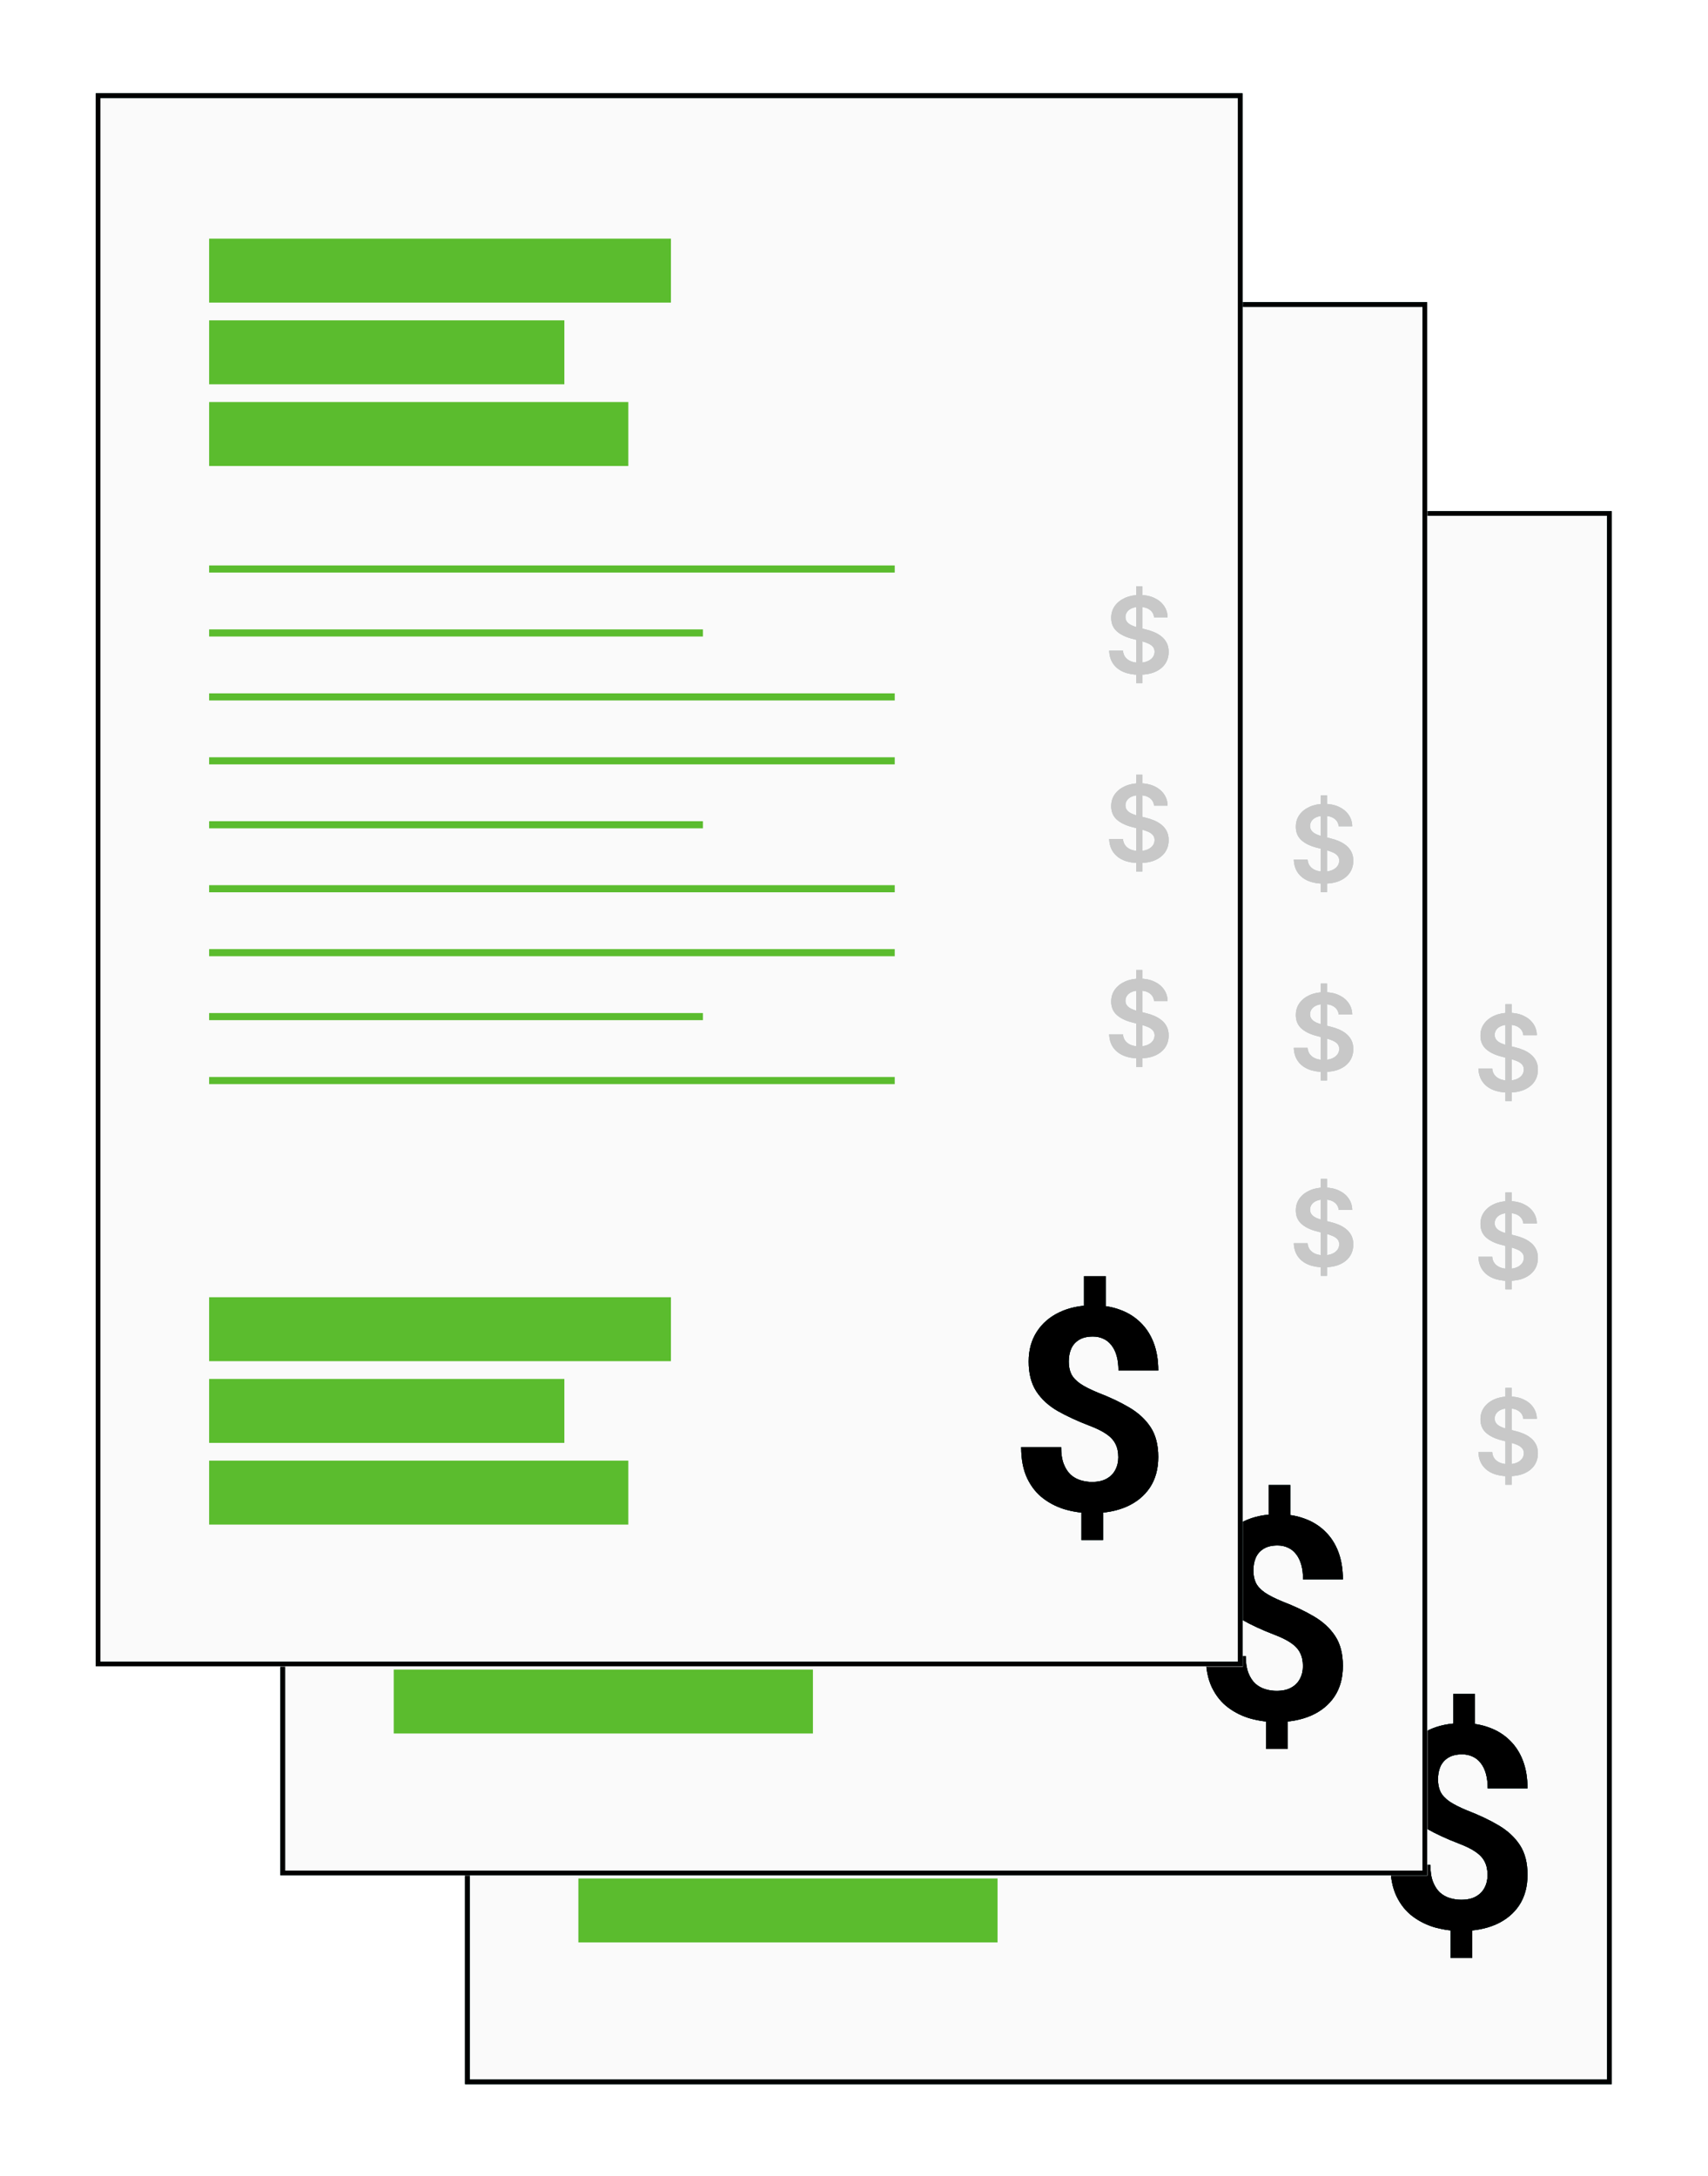 <svg width="372" height="474" viewBox="0 0 372 474" fill="none" xmlns="http://www.w3.org/2000/svg">
<g filter="url(#filter0_d_6765_31325)">
<rect width="249.903" height="342.747" transform="translate(95.21 105.254)" fill="#FAFAFA"/>
<rect x="95.79" y="105.834" width="248.743" height="341.586" stroke="url(#paint0_linear_6765_31325)" strokeWidth="1.161"/>
<rect x="95.79" y="105.834" width="248.743" height="341.586" stroke="#003D3D" strokeOpacity="0.7" strokeWidth="1.161"/>
<rect x="95.79" y="105.834" width="248.743" height="341.586" stroke="url(#paint1_angular_6765_31325)" strokeOpacity="0.2" strokeWidth="1.161"/>
<rect x="119.969" y="136.977" width="100.58" height="13.927" fill="#5BBC2E"/>
<rect x="119.969" y="367.536" width="100.58" height="13.927" fill="#5BBC2E"/>
<rect x="119.969" y="154.77" width="77.369" height="13.927" fill="#5BBC2E"/>
<rect x="119.969" y="385.331" width="77.369" height="13.927" fill="#5BBC2E"/>
<rect x="119.969" y="172.564" width="91.296" height="13.927" fill="#5BBC2E"/>
<rect x="119.969" y="403.126" width="91.296" height="13.927" fill="#5BBC2E"/>
<rect x="119.969" y="208.154" width="149.323" height="1.547" fill="#5BBC2E"/>
<rect x="119.969" y="249.934" width="149.323" height="1.547" fill="#5BBC2E"/>
<rect x="119.969" y="291.714" width="149.323" height="1.547" fill="#5BBC2E"/>
<rect x="119.969" y="236.01" width="149.323" height="1.547" fill="#5BBC2E"/>
<rect x="119.969" y="277.789" width="149.323" height="1.547" fill="#5BBC2E"/>
<rect x="119.969" y="319.566" width="149.323" height="1.547" fill="#5BBC2E"/>
<rect x="119.969" y="222.082" width="107.543" height="1.547" fill="#5BBC2E"/>
<rect x="119.969" y="263.861" width="107.543" height="1.547" fill="#5BBC2E"/>
<rect x="119.969" y="305.641" width="107.543" height="1.547" fill="#5BBC2E"/>
<g opacity="0.2">
<path d="M321.88 233.811V212.71H323.231V233.811H321.88ZM325.778 219.461C325.701 218.741 325.377 218.181 324.806 217.78C324.24 217.378 323.503 217.178 322.597 217.178C321.959 217.178 321.413 217.274 320.956 217.466C320.5 217.659 320.151 217.92 319.91 218.249C319.668 218.579 319.544 218.956 319.539 219.379C319.539 219.73 319.618 220.035 319.778 220.294C319.943 220.552 320.165 220.772 320.445 220.953C320.726 221.129 321.036 221.277 321.377 221.398C321.718 221.519 322.061 221.621 322.407 221.703L323.99 222.099C324.627 222.247 325.24 222.448 325.828 222.7C326.421 222.953 326.951 223.272 327.419 223.657C327.891 224.041 328.265 224.505 328.54 225.049C328.814 225.593 328.952 226.231 328.952 226.962C328.952 227.951 328.699 228.822 328.193 229.575C327.688 230.322 326.957 230.907 326.001 231.33C325.05 231.748 323.899 231.957 322.547 231.957C321.234 231.957 320.094 231.753 319.127 231.347C318.165 230.94 317.412 230.347 316.868 229.566C316.33 228.786 316.038 227.835 315.994 226.714H319.003C319.047 227.302 319.228 227.791 319.547 228.182C319.866 228.572 320.281 228.863 320.792 229.055C321.308 229.248 321.885 229.344 322.523 229.344C323.187 229.344 323.77 229.245 324.27 229.047C324.775 228.844 325.171 228.564 325.457 228.206C325.743 227.844 325.888 227.421 325.894 226.937C325.888 226.497 325.759 226.135 325.506 225.849C325.254 225.558 324.899 225.316 324.443 225.124C323.992 224.926 323.465 224.75 322.86 224.596L320.94 224.102C319.55 223.744 318.451 223.203 317.643 222.478C316.841 221.747 316.44 220.777 316.44 219.568C316.44 218.574 316.709 217.703 317.247 216.955C317.791 216.208 318.53 215.628 319.465 215.216C320.399 214.799 321.457 214.59 322.638 214.59C323.836 214.59 324.885 214.799 325.787 215.216C326.693 215.628 327.405 216.203 327.921 216.939C328.438 217.67 328.704 218.51 328.721 219.461H325.778Z" fill="url(#paint2_linear_6765_31325)"/>
<path d="M321.88 233.811V212.71H323.231V233.811H321.88ZM325.778 219.461C325.701 218.741 325.377 218.181 324.806 217.78C324.24 217.378 323.503 217.178 322.597 217.178C321.959 217.178 321.413 217.274 320.956 217.466C320.5 217.659 320.151 217.92 319.91 218.249C319.668 218.579 319.544 218.956 319.539 219.379C319.539 219.73 319.618 220.035 319.778 220.294C319.943 220.552 320.165 220.772 320.445 220.953C320.726 221.129 321.036 221.277 321.377 221.398C321.718 221.519 322.061 221.621 322.407 221.703L323.99 222.099C324.627 222.247 325.24 222.448 325.828 222.7C326.421 222.953 326.951 223.272 327.419 223.657C327.891 224.041 328.265 224.505 328.54 225.049C328.814 225.593 328.952 226.231 328.952 226.962C328.952 227.951 328.699 228.822 328.193 229.575C327.688 230.322 326.957 230.907 326.001 231.33C325.05 231.748 323.899 231.957 322.547 231.957C321.234 231.957 320.094 231.753 319.127 231.347C318.165 230.94 317.412 230.347 316.868 229.566C316.33 228.786 316.038 227.835 315.994 226.714H319.003C319.047 227.302 319.228 227.791 319.547 228.182C319.866 228.572 320.281 228.863 320.792 229.055C321.308 229.248 321.885 229.344 322.523 229.344C323.187 229.344 323.77 229.245 324.27 229.047C324.775 228.844 325.171 228.564 325.457 228.206C325.743 227.844 325.888 227.421 325.894 226.937C325.888 226.497 325.759 226.135 325.506 225.849C325.254 225.558 324.899 225.316 324.443 225.124C323.992 224.926 323.465 224.75 322.86 224.596L320.94 224.102C319.55 223.744 318.451 223.203 317.643 222.478C316.841 221.747 316.44 220.777 316.44 219.568C316.44 218.574 316.709 217.703 317.247 216.955C317.791 216.208 318.53 215.628 319.465 215.216C320.399 214.799 321.457 214.59 322.638 214.59C323.836 214.59 324.885 214.799 325.787 215.216C326.693 215.628 327.405 216.203 327.921 216.939C328.438 217.67 328.704 218.51 328.721 219.461H325.778Z" fill="#003D3D" fillOpacity="0.7"/>
<path d="M321.88 233.811V212.71H323.231V233.811H321.88ZM325.778 219.461C325.701 218.741 325.377 218.181 324.806 217.78C324.24 217.378 323.503 217.178 322.597 217.178C321.959 217.178 321.413 217.274 320.956 217.466C320.5 217.659 320.151 217.92 319.91 218.249C319.668 218.579 319.544 218.956 319.539 219.379C319.539 219.73 319.618 220.035 319.778 220.294C319.943 220.552 320.165 220.772 320.445 220.953C320.726 221.129 321.036 221.277 321.377 221.398C321.718 221.519 322.061 221.621 322.407 221.703L323.99 222.099C324.627 222.247 325.24 222.448 325.828 222.7C326.421 222.953 326.951 223.272 327.419 223.657C327.891 224.041 328.265 224.505 328.54 225.049C328.814 225.593 328.952 226.231 328.952 226.962C328.952 227.951 328.699 228.822 328.193 229.575C327.688 230.322 326.957 230.907 326.001 231.33C325.05 231.748 323.899 231.957 322.547 231.957C321.234 231.957 320.094 231.753 319.127 231.347C318.165 230.94 317.412 230.347 316.868 229.566C316.33 228.786 316.038 227.835 315.994 226.714H319.003C319.047 227.302 319.228 227.791 319.547 228.182C319.866 228.572 320.281 228.863 320.792 229.055C321.308 229.248 321.885 229.344 322.523 229.344C323.187 229.344 323.77 229.245 324.27 229.047C324.775 228.844 325.171 228.564 325.457 228.206C325.743 227.844 325.888 227.421 325.894 226.937C325.888 226.497 325.759 226.135 325.506 225.849C325.254 225.558 324.899 225.316 324.443 225.124C323.992 224.926 323.465 224.75 322.86 224.596L320.94 224.102C319.55 223.744 318.451 223.203 317.643 222.478C316.841 221.747 316.44 220.777 316.44 219.568C316.44 218.574 316.709 217.703 317.247 216.955C317.791 216.208 318.53 215.628 319.465 215.216C320.399 214.799 321.457 214.59 322.638 214.59C323.836 214.59 324.885 214.799 325.787 215.216C326.693 215.628 327.405 216.203 327.921 216.939C328.438 217.67 328.704 218.51 328.721 219.461H325.778Z" fill="url(#paint3_angular_6765_31325)" fillOpacity="0.2"/>
</g>
<g opacity="0.2">
<path d="M321.88 274.819V253.718H323.231V274.819H321.88ZM325.778 260.469C325.701 259.749 325.377 259.189 324.806 258.787C324.24 258.386 323.503 258.186 322.597 258.186C321.959 258.186 321.413 258.282 320.956 258.474C320.5 258.667 320.151 258.928 319.91 259.257C319.668 259.587 319.544 259.963 319.539 260.386C319.539 260.738 319.618 261.043 319.778 261.301C319.943 261.56 320.165 261.779 320.445 261.961C320.726 262.137 321.036 262.285 321.377 262.406C321.718 262.527 322.061 262.628 322.407 262.711L323.99 263.106C324.627 263.255 325.24 263.455 325.828 263.708C326.421 263.961 326.951 264.28 327.419 264.664C327.891 265.049 328.265 265.513 328.54 266.057C328.814 266.601 328.952 267.239 328.952 267.97C328.952 268.959 328.699 269.83 328.193 270.582C327.688 271.33 326.957 271.915 326.001 272.338C325.05 272.756 323.899 272.965 322.547 272.965C321.234 272.965 320.094 272.761 319.127 272.355C318.165 271.948 317.412 271.354 316.868 270.574C316.33 269.794 316.038 268.843 315.994 267.722H319.003C319.047 268.31 319.228 268.799 319.547 269.189C319.866 269.58 320.281 269.871 320.792 270.063C321.308 270.255 321.885 270.352 322.523 270.352C323.187 270.352 323.77 270.253 324.27 270.055C324.775 269.852 325.171 269.571 325.457 269.214C325.743 268.852 325.888 268.428 325.894 267.945C325.888 267.505 325.759 267.143 325.506 266.857C325.254 266.566 324.899 266.324 324.443 266.131C323.992 265.934 323.465 265.758 322.86 265.604L320.94 265.109C319.55 264.752 318.451 264.211 317.643 263.486C316.841 262.755 316.44 261.785 316.44 260.576C316.44 259.581 316.709 258.711 317.247 257.963C317.791 257.216 318.53 256.636 319.465 256.224C320.399 255.806 321.457 255.598 322.638 255.598C323.836 255.598 324.885 255.806 325.787 256.224C326.693 256.636 327.405 257.21 327.921 257.947C328.438 258.678 328.704 259.518 328.721 260.469H325.778Z" fill="url(#paint4_linear_6765_31325)"/>
<path d="M321.88 274.819V253.718H323.231V274.819H321.88ZM325.778 260.469C325.701 259.749 325.377 259.189 324.806 258.787C324.24 258.386 323.503 258.186 322.597 258.186C321.959 258.186 321.413 258.282 320.956 258.474C320.5 258.667 320.151 258.928 319.91 259.257C319.668 259.587 319.544 259.963 319.539 260.386C319.539 260.738 319.618 261.043 319.778 261.301C319.943 261.56 320.165 261.779 320.445 261.961C320.726 262.137 321.036 262.285 321.377 262.406C321.718 262.527 322.061 262.628 322.407 262.711L323.99 263.106C324.627 263.255 325.24 263.455 325.828 263.708C326.421 263.961 326.951 264.28 327.419 264.664C327.891 265.049 328.265 265.513 328.54 266.057C328.814 266.601 328.952 267.239 328.952 267.97C328.952 268.959 328.699 269.83 328.193 270.582C327.688 271.33 326.957 271.915 326.001 272.338C325.05 272.756 323.899 272.965 322.547 272.965C321.234 272.965 320.094 272.761 319.127 272.355C318.165 271.948 317.412 271.354 316.868 270.574C316.33 269.794 316.038 268.843 315.994 267.722H319.003C319.047 268.31 319.228 268.799 319.547 269.189C319.866 269.58 320.281 269.871 320.792 270.063C321.308 270.255 321.885 270.352 322.523 270.352C323.187 270.352 323.77 270.253 324.27 270.055C324.775 269.852 325.171 269.571 325.457 269.214C325.743 268.852 325.888 268.428 325.894 267.945C325.888 267.505 325.759 267.143 325.506 266.857C325.254 266.566 324.899 266.324 324.443 266.131C323.992 265.934 323.465 265.758 322.86 265.604L320.94 265.109C319.55 264.752 318.451 264.211 317.643 263.486C316.841 262.755 316.44 261.785 316.44 260.576C316.44 259.581 316.709 258.711 317.247 257.963C317.791 257.216 318.53 256.636 319.465 256.224C320.399 255.806 321.457 255.598 322.638 255.598C323.836 255.598 324.885 255.806 325.787 256.224C326.693 256.636 327.405 257.21 327.921 257.947C328.438 258.678 328.704 259.518 328.721 260.469H325.778Z" fill="#003D3D" fillOpacity="0.7"/>
<path d="M321.88 274.819V253.718H323.231V274.819H321.88ZM325.778 260.469C325.701 259.749 325.377 259.189 324.806 258.787C324.24 258.386 323.503 258.186 322.597 258.186C321.959 258.186 321.413 258.282 320.956 258.474C320.5 258.667 320.151 258.928 319.91 259.257C319.668 259.587 319.544 259.963 319.539 260.386C319.539 260.738 319.618 261.043 319.778 261.301C319.943 261.56 320.165 261.779 320.445 261.961C320.726 262.137 321.036 262.285 321.377 262.406C321.718 262.527 322.061 262.628 322.407 262.711L323.99 263.106C324.627 263.255 325.24 263.455 325.828 263.708C326.421 263.961 326.951 264.28 327.419 264.664C327.891 265.049 328.265 265.513 328.54 266.057C328.814 266.601 328.952 267.239 328.952 267.97C328.952 268.959 328.699 269.83 328.193 270.582C327.688 271.33 326.957 271.915 326.001 272.338C325.05 272.756 323.899 272.965 322.547 272.965C321.234 272.965 320.094 272.761 319.127 272.355C318.165 271.948 317.412 271.354 316.868 270.574C316.33 269.794 316.038 268.843 315.994 267.722H319.003C319.047 268.31 319.228 268.799 319.547 269.189C319.866 269.58 320.281 269.871 320.792 270.063C321.308 270.255 321.885 270.352 322.523 270.352C323.187 270.352 323.77 270.253 324.27 270.055C324.775 269.852 325.171 269.571 325.457 269.214C325.743 268.852 325.888 268.428 325.894 267.945C325.888 267.505 325.759 267.143 325.506 266.857C325.254 266.566 324.899 266.324 324.443 266.131C323.992 265.934 323.465 265.758 322.86 265.604L320.94 265.109C319.55 264.752 318.451 264.211 317.643 263.486C316.841 262.755 316.44 261.785 316.44 260.576C316.44 259.581 316.709 258.711 317.247 257.963C317.791 257.216 318.53 256.636 319.465 256.224C320.399 255.806 321.457 255.598 322.638 255.598C323.836 255.598 324.885 255.806 325.787 256.224C326.693 256.636 327.405 257.21 327.921 257.947C328.438 258.678 328.704 259.518 328.721 260.469H325.778Z" fill="url(#paint5_angular_6765_31325)" fillOpacity="0.2"/>
</g>
<g opacity="0.2">
<path d="M321.88 317.371V296.27H323.231V317.371H321.88ZM325.778 303.021C325.701 302.301 325.377 301.74 324.806 301.339C324.24 300.938 323.503 300.737 322.597 300.737C321.959 300.737 321.413 300.834 320.956 301.026C320.5 301.218 320.151 301.479 319.91 301.809C319.668 302.139 319.544 302.515 319.539 302.938C319.539 303.29 319.618 303.595 319.778 303.853C319.943 304.111 320.165 304.331 320.445 304.513C320.726 304.688 321.036 304.837 321.377 304.958C321.718 305.079 322.061 305.18 322.407 305.263L323.99 305.658C324.627 305.807 325.24 306.007 325.828 306.26C326.421 306.513 326.951 306.831 327.419 307.216C327.891 307.601 328.265 308.065 328.54 308.609C328.814 309.153 328.952 309.79 328.952 310.521C328.952 311.51 328.699 312.381 328.193 313.134C327.688 313.882 326.957 314.467 326.001 314.89C325.05 315.307 323.899 315.516 322.547 315.516C321.234 315.516 320.094 315.313 319.127 314.906C318.165 314.5 317.412 313.906 316.868 313.126C316.33 312.346 316.038 311.395 315.994 310.274H319.003C319.047 310.862 319.228 311.351 319.547 311.741C319.866 312.131 320.281 312.423 320.792 312.615C321.308 312.807 321.885 312.903 322.523 312.903C323.187 312.903 323.77 312.804 324.27 312.607C324.775 312.403 325.171 312.123 325.457 311.766C325.743 311.403 325.888 310.98 325.894 310.497C325.888 310.057 325.759 309.694 325.506 309.409C325.254 309.117 324.899 308.876 324.443 308.683C323.992 308.485 323.465 308.31 322.86 308.156L320.94 307.661C319.55 307.304 318.451 306.763 317.643 306.037C316.841 305.307 316.44 304.337 316.44 303.128C316.44 302.133 316.709 301.262 317.247 300.515C317.791 299.768 318.53 299.188 319.465 298.776C320.399 298.358 321.457 298.149 322.638 298.149C323.836 298.149 324.885 298.358 325.787 298.776C326.693 299.188 327.405 299.762 327.921 300.498C328.438 301.229 328.704 302.07 328.721 303.021H325.778Z" fill="url(#paint6_linear_6765_31325)"/>
<path d="M321.88 317.371V296.27H323.231V317.371H321.88ZM325.778 303.021C325.701 302.301 325.377 301.74 324.806 301.339C324.24 300.938 323.503 300.737 322.597 300.737C321.959 300.737 321.413 300.834 320.956 301.026C320.5 301.218 320.151 301.479 319.91 301.809C319.668 302.139 319.544 302.515 319.539 302.938C319.539 303.29 319.618 303.595 319.778 303.853C319.943 304.111 320.165 304.331 320.445 304.513C320.726 304.688 321.036 304.837 321.377 304.958C321.718 305.079 322.061 305.18 322.407 305.263L323.99 305.658C324.627 305.807 325.24 306.007 325.828 306.26C326.421 306.513 326.951 306.831 327.419 307.216C327.891 307.601 328.265 308.065 328.54 308.609C328.814 309.153 328.952 309.79 328.952 310.521C328.952 311.51 328.699 312.381 328.193 313.134C327.688 313.882 326.957 314.467 326.001 314.89C325.05 315.307 323.899 315.516 322.547 315.516C321.234 315.516 320.094 315.313 319.127 314.906C318.165 314.5 317.412 313.906 316.868 313.126C316.33 312.346 316.038 311.395 315.994 310.274H319.003C319.047 310.862 319.228 311.351 319.547 311.741C319.866 312.131 320.281 312.423 320.792 312.615C321.308 312.807 321.885 312.903 322.523 312.903C323.187 312.903 323.77 312.804 324.27 312.607C324.775 312.403 325.171 312.123 325.457 311.766C325.743 311.403 325.888 310.98 325.894 310.497C325.888 310.057 325.759 309.694 325.506 309.409C325.254 309.117 324.899 308.876 324.443 308.683C323.992 308.485 323.465 308.31 322.86 308.156L320.94 307.661C319.55 307.304 318.451 306.763 317.643 306.037C316.841 305.307 316.44 304.337 316.44 303.128C316.44 302.133 316.709 301.262 317.247 300.515C317.791 299.768 318.53 299.188 319.465 298.776C320.399 298.358 321.457 298.149 322.638 298.149C323.836 298.149 324.885 298.358 325.787 298.776C326.693 299.188 327.405 299.762 327.921 300.498C328.438 301.229 328.704 302.07 328.721 303.021H325.778Z" fill="#003D3D" fillOpacity="0.7"/>
<path d="M321.88 317.371V296.27H323.231V317.371H321.88ZM325.778 303.021C325.701 302.301 325.377 301.74 324.806 301.339C324.24 300.938 323.503 300.737 322.597 300.737C321.959 300.737 321.413 300.834 320.956 301.026C320.5 301.218 320.151 301.479 319.91 301.809C319.668 302.139 319.544 302.515 319.539 302.938C319.539 303.29 319.618 303.595 319.778 303.853C319.943 304.111 320.165 304.331 320.445 304.513C320.726 304.688 321.036 304.837 321.377 304.958C321.718 305.079 322.061 305.18 322.407 305.263L323.99 305.658C324.627 305.807 325.24 306.007 325.828 306.26C326.421 306.513 326.951 306.831 327.419 307.216C327.891 307.601 328.265 308.065 328.54 308.609C328.814 309.153 328.952 309.79 328.952 310.521C328.952 311.51 328.699 312.381 328.193 313.134C327.688 313.882 326.957 314.467 326.001 314.89C325.05 315.307 323.899 315.516 322.547 315.516C321.234 315.516 320.094 315.313 319.127 314.906C318.165 314.5 317.412 313.906 316.868 313.126C316.33 312.346 316.038 311.395 315.994 310.274H319.003C319.047 310.862 319.228 311.351 319.547 311.741C319.866 312.131 320.281 312.423 320.792 312.615C321.308 312.807 321.885 312.903 322.523 312.903C323.187 312.903 323.77 312.804 324.27 312.607C324.775 312.403 325.171 312.123 325.457 311.766C325.743 311.403 325.888 310.98 325.894 310.497C325.888 310.057 325.759 309.694 325.506 309.409C325.254 309.117 324.899 308.876 324.443 308.683C323.992 308.485 323.465 308.31 322.86 308.156L320.94 307.661C319.55 307.304 318.451 306.763 317.643 306.037C316.841 305.307 316.44 304.337 316.44 303.128C316.44 302.133 316.709 301.262 317.247 300.515C317.791 299.768 318.53 299.188 319.465 298.776C320.399 298.358 321.457 298.149 322.638 298.149C323.836 298.149 324.885 298.358 325.787 298.776C326.693 299.188 327.405 299.762 327.921 300.498C328.438 301.229 328.704 302.07 328.721 303.021H325.778Z" fill="url(#paint7_angular_6765_31325)" fillOpacity="0.2"/>
</g>
<path d="M315.236 362.945V371.861H310.521V362.945H315.236ZM314.662 412.299V420.428H309.947V412.299H314.662ZM317.986 402.386C317.986 401.237 317.774 400.26 317.351 399.454C316.948 398.648 316.283 397.933 315.357 397.308C314.45 396.684 313.221 396.079 311.669 395.495C309.05 394.488 306.743 393.42 304.749 392.291C302.774 391.143 301.233 389.722 300.125 388.03C299.016 386.317 298.462 384.151 298.462 381.532C298.462 379.034 299.057 376.868 300.245 375.034C301.434 373.201 303.076 371.791 305.172 370.803C307.287 369.796 309.745 369.292 312.546 369.292C314.682 369.292 316.616 369.615 318.349 370.259C320.081 370.884 321.572 371.811 322.822 373.04C324.071 374.249 325.028 375.73 325.693 377.482C326.358 379.235 326.69 381.24 326.69 383.497H318.016C318.016 382.288 317.885 381.22 317.623 380.293C317.361 379.366 316.979 378.591 316.475 377.966C315.991 377.341 315.407 376.878 314.722 376.576C314.037 376.253 313.281 376.092 312.455 376.092C311.226 376.092 310.219 376.334 309.433 376.818C308.647 377.301 308.073 377.956 307.71 378.782C307.368 379.588 307.197 380.515 307.197 381.562C307.197 382.59 307.378 383.487 307.741 384.252C308.123 385.018 308.778 385.723 309.705 386.368C310.632 386.992 311.901 387.637 313.513 388.302C316.132 389.309 318.429 390.397 320.404 391.566C322.378 392.735 323.92 394.165 325.028 395.858C326.136 397.55 326.69 399.706 326.69 402.325C326.69 404.924 326.086 407.141 324.877 408.974C323.668 410.788 321.975 412.178 319.799 413.145C317.623 414.092 315.105 414.565 312.244 414.565C310.39 414.565 308.546 414.324 306.713 413.84C304.88 413.336 303.217 412.53 301.726 411.422C300.235 410.314 299.047 408.843 298.16 407.01C297.274 405.156 296.83 402.879 296.83 400.179H305.534C305.534 401.65 305.726 402.879 306.109 403.867C306.491 404.834 306.995 405.609 307.62 406.194C308.264 406.758 308.99 407.161 309.796 407.403C310.602 407.644 311.418 407.765 312.244 407.765C313.533 407.765 314.591 407.534 315.417 407.07C316.263 406.607 316.898 405.972 317.321 405.166C317.764 404.34 317.986 403.413 317.986 402.386Z" fill="url(#paint8_linear_6765_31325)"/>
<path d="M315.236 362.945V371.861H310.521V362.945H315.236ZM314.662 412.299V420.428H309.947V412.299H314.662ZM317.986 402.386C317.986 401.237 317.774 400.26 317.351 399.454C316.948 398.648 316.283 397.933 315.357 397.308C314.45 396.684 313.221 396.079 311.669 395.495C309.05 394.488 306.743 393.42 304.749 392.291C302.774 391.143 301.233 389.722 300.125 388.03C299.016 386.317 298.462 384.151 298.462 381.532C298.462 379.034 299.057 376.868 300.245 375.034C301.434 373.201 303.076 371.791 305.172 370.803C307.287 369.796 309.745 369.292 312.546 369.292C314.682 369.292 316.616 369.615 318.349 370.259C320.081 370.884 321.572 371.811 322.822 373.04C324.071 374.249 325.028 375.73 325.693 377.482C326.358 379.235 326.69 381.24 326.69 383.497H318.016C318.016 382.288 317.885 381.22 317.623 380.293C317.361 379.366 316.979 378.591 316.475 377.966C315.991 377.341 315.407 376.878 314.722 376.576C314.037 376.253 313.281 376.092 312.455 376.092C311.226 376.092 310.219 376.334 309.433 376.818C308.647 377.301 308.073 377.956 307.71 378.782C307.368 379.588 307.197 380.515 307.197 381.562C307.197 382.59 307.378 383.487 307.741 384.252C308.123 385.018 308.778 385.723 309.705 386.368C310.632 386.992 311.901 387.637 313.513 388.302C316.132 389.309 318.429 390.397 320.404 391.566C322.378 392.735 323.92 394.165 325.028 395.858C326.136 397.55 326.69 399.706 326.69 402.325C326.69 404.924 326.086 407.141 324.877 408.974C323.668 410.788 321.975 412.178 319.799 413.145C317.623 414.092 315.105 414.565 312.244 414.565C310.39 414.565 308.546 414.324 306.713 413.84C304.88 413.336 303.217 412.53 301.726 411.422C300.235 410.314 299.047 408.843 298.16 407.01C297.274 405.156 296.83 402.879 296.83 400.179H305.534C305.534 401.65 305.726 402.879 306.109 403.867C306.491 404.834 306.995 405.609 307.62 406.194C308.264 406.758 308.99 407.161 309.796 407.403C310.602 407.644 311.418 407.765 312.244 407.765C313.533 407.765 314.591 407.534 315.417 407.07C316.263 406.607 316.898 405.972 317.321 405.166C317.764 404.34 317.986 403.413 317.986 402.386Z" fill="#003D3D" fillOpacity="0.7"/>
<path d="M315.236 362.945V371.861H310.521V362.945H315.236ZM314.662 412.299V420.428H309.947V412.299H314.662ZM317.986 402.386C317.986 401.237 317.774 400.26 317.351 399.454C316.948 398.648 316.283 397.933 315.357 397.308C314.45 396.684 313.221 396.079 311.669 395.495C309.05 394.488 306.743 393.42 304.749 392.291C302.774 391.143 301.233 389.722 300.125 388.03C299.016 386.317 298.462 384.151 298.462 381.532C298.462 379.034 299.057 376.868 300.245 375.034C301.434 373.201 303.076 371.791 305.172 370.803C307.287 369.796 309.745 369.292 312.546 369.292C314.682 369.292 316.616 369.615 318.349 370.259C320.081 370.884 321.572 371.811 322.822 373.04C324.071 374.249 325.028 375.73 325.693 377.482C326.358 379.235 326.69 381.24 326.69 383.497H318.016C318.016 382.288 317.885 381.22 317.623 380.293C317.361 379.366 316.979 378.591 316.475 377.966C315.991 377.341 315.407 376.878 314.722 376.576C314.037 376.253 313.281 376.092 312.455 376.092C311.226 376.092 310.219 376.334 309.433 376.818C308.647 377.301 308.073 377.956 307.71 378.782C307.368 379.588 307.197 380.515 307.197 381.562C307.197 382.59 307.378 383.487 307.741 384.252C308.123 385.018 308.778 385.723 309.705 386.368C310.632 386.992 311.901 387.637 313.513 388.302C316.132 389.309 318.429 390.397 320.404 391.566C322.378 392.735 323.92 394.165 325.028 395.858C326.136 397.55 326.69 399.706 326.69 402.325C326.69 404.924 326.086 407.141 324.877 408.974C323.668 410.788 321.975 412.178 319.799 413.145C317.623 414.092 315.105 414.565 312.244 414.565C310.39 414.565 308.546 414.324 306.713 413.84C304.88 413.336 303.217 412.53 301.726 411.422C300.235 410.314 299.047 408.843 298.16 407.01C297.274 405.156 296.83 402.879 296.83 400.179H305.534C305.534 401.65 305.726 402.879 306.109 403.867C306.491 404.834 306.995 405.609 307.62 406.194C308.264 406.758 308.99 407.161 309.796 407.403C310.602 407.644 311.418 407.765 312.244 407.765C313.533 407.765 314.591 407.534 315.417 407.07C316.263 406.607 316.898 405.972 317.321 405.166C317.764 404.34 317.986 403.413 317.986 402.386Z" fill="url(#paint9_angular_6765_31325)" fillOpacity="0.2"/>
</g>
<g filter="url(#filter1_d_6765_31325)">
<rect width="249.903" height="342.747" transform="translate(55 59.754)" fill="#FAFAFA"/>
<rect x="55.58" y="60.334" width="248.743" height="341.586" stroke="url(#paint10_linear_6765_31325)" strokeWidth="1.161"/>
<rect x="55.58" y="60.334" width="248.743" height="341.586" stroke="#003D3D" strokeOpacity="0.7" strokeWidth="1.161"/>
<rect x="55.58" y="60.334" width="248.743" height="341.586" stroke="url(#paint11_angular_6765_31325)" strokeOpacity="0.2" strokeWidth="1.161"/>
<rect x="79.759" y="91.477" width="100.58" height="13.927" fill="#5BBC2E"/>
<rect x="79.759" y="322.036" width="100.58" height="13.927" fill="#5BBC2E"/>
<rect x="79.759" y="109.27" width="77.369" height="13.927" fill="#5BBC2E"/>
<rect x="79.759" y="339.831" width="77.369" height="13.927" fill="#5BBC2E"/>
<rect x="79.759" y="127.064" width="91.296" height="13.927" fill="#5BBC2E"/>
<rect x="79.759" y="357.626" width="91.296" height="13.927" fill="#5BBC2E"/>
<rect x="79.759" y="162.654" width="149.323" height="1.547" fill="#5BBC2E"/>
<rect x="79.759" y="204.434" width="149.323" height="1.547" fill="#5BBC2E"/>
<rect x="79.759" y="246.215" width="149.323" height="1.547" fill="#5BBC2E"/>
<rect x="79.759" y="190.51" width="149.323" height="1.547" fill="#5BBC2E"/>
<rect x="79.759" y="232.289" width="149.323" height="1.547" fill="#5BBC2E"/>
<rect x="79.759" y="274.066" width="149.323" height="1.547" fill="#5BBC2E"/>
<rect x="79.759" y="176.582" width="107.543" height="1.547" fill="#5BBC2E"/>
<rect x="79.759" y="218.361" width="107.543" height="1.547" fill="#5BBC2E"/>
<rect x="79.759" y="260.141" width="107.543" height="1.547" fill="#5BBC2E"/>
<g opacity="0.2">
<path d="M281.67 188.311V167.21H283.021V188.311H281.67ZM285.568 173.961C285.491 173.241 285.167 172.681 284.596 172.28C284.03 171.878 283.293 171.678 282.387 171.678C281.749 171.678 281.203 171.774 280.747 171.966C280.29 172.159 279.941 172.42 279.7 172.749C279.458 173.079 279.334 173.456 279.329 173.879C279.329 174.23 279.408 174.535 279.568 174.794C279.733 175.052 279.955 175.272 280.235 175.453C280.516 175.629 280.826 175.777 281.167 175.898C281.508 176.019 281.851 176.121 282.197 176.203L283.78 176.599C284.417 176.747 285.03 176.948 285.618 177.2C286.211 177.453 286.742 177.772 287.209 178.157C287.681 178.541 288.055 179.005 288.33 179.549C288.604 180.093 288.742 180.731 288.742 181.462C288.742 182.451 288.489 183.322 287.983 184.075C287.478 184.822 286.747 185.407 285.791 185.83C284.84 186.248 283.689 186.457 282.337 186.457C281.024 186.457 279.884 186.253 278.917 185.847C277.955 185.44 277.202 184.847 276.658 184.066C276.12 183.286 275.828 182.335 275.785 181.214H278.793C278.837 181.802 279.018 182.291 279.337 182.682C279.656 183.072 280.071 183.363 280.582 183.555C281.098 183.748 281.675 183.844 282.313 183.844C282.977 183.844 283.56 183.745 284.06 183.547C284.566 183.344 284.961 183.064 285.247 182.706C285.533 182.344 285.678 181.921 285.684 181.437C285.678 180.997 285.549 180.635 285.296 180.349C285.044 180.058 284.689 179.816 284.233 179.624C283.782 179.426 283.255 179.25 282.651 179.096L280.73 178.602C279.34 178.244 278.241 177.703 277.433 176.978C276.631 176.247 276.23 175.277 276.23 174.068C276.23 173.074 276.499 172.203 277.037 171.455C277.581 170.708 278.32 170.128 279.255 169.716C280.189 169.299 281.247 169.09 282.428 169.09C283.626 169.09 284.675 169.299 285.577 169.716C286.483 170.128 287.195 170.703 287.711 171.439C288.228 172.17 288.494 173.01 288.511 173.961H285.568Z" fill="url(#paint12_linear_6765_31325)"/>
<path d="M281.67 188.311V167.21H283.021V188.311H281.67ZM285.568 173.961C285.491 173.241 285.167 172.681 284.596 172.28C284.03 171.878 283.293 171.678 282.387 171.678C281.749 171.678 281.203 171.774 280.747 171.966C280.29 172.159 279.941 172.42 279.7 172.749C279.458 173.079 279.334 173.456 279.329 173.879C279.329 174.23 279.408 174.535 279.568 174.794C279.733 175.052 279.955 175.272 280.235 175.453C280.516 175.629 280.826 175.777 281.167 175.898C281.508 176.019 281.851 176.121 282.197 176.203L283.78 176.599C284.417 176.747 285.03 176.948 285.618 177.2C286.211 177.453 286.742 177.772 287.209 178.157C287.681 178.541 288.055 179.005 288.33 179.549C288.604 180.093 288.742 180.731 288.742 181.462C288.742 182.451 288.489 183.322 287.983 184.075C287.478 184.822 286.747 185.407 285.791 185.83C284.84 186.248 283.689 186.457 282.337 186.457C281.024 186.457 279.884 186.253 278.917 185.847C277.955 185.44 277.202 184.847 276.658 184.066C276.12 183.286 275.828 182.335 275.785 181.214H278.793C278.837 181.802 279.018 182.291 279.337 182.682C279.656 183.072 280.071 183.363 280.582 183.555C281.098 183.748 281.675 183.844 282.313 183.844C282.977 183.844 283.56 183.745 284.06 183.547C284.566 183.344 284.961 183.064 285.247 182.706C285.533 182.344 285.678 181.921 285.684 181.437C285.678 180.997 285.549 180.635 285.296 180.349C285.044 180.058 284.689 179.816 284.233 179.624C283.782 179.426 283.255 179.25 282.651 179.096L280.73 178.602C279.34 178.244 278.241 177.703 277.433 176.978C276.631 176.247 276.23 175.277 276.23 174.068C276.23 173.074 276.499 172.203 277.037 171.455C277.581 170.708 278.32 170.128 279.255 169.716C280.189 169.299 281.247 169.09 282.428 169.09C283.626 169.09 284.675 169.299 285.577 169.716C286.483 170.128 287.195 170.703 287.711 171.439C288.228 172.17 288.494 173.01 288.511 173.961H285.568Z" fill="#003D3D" fillOpacity="0.7"/>
<path d="M281.67 188.311V167.21H283.021V188.311H281.67ZM285.568 173.961C285.491 173.241 285.167 172.681 284.596 172.28C284.03 171.878 283.293 171.678 282.387 171.678C281.749 171.678 281.203 171.774 280.747 171.966C280.29 172.159 279.941 172.42 279.7 172.749C279.458 173.079 279.334 173.456 279.329 173.879C279.329 174.23 279.408 174.535 279.568 174.794C279.733 175.052 279.955 175.272 280.235 175.453C280.516 175.629 280.826 175.777 281.167 175.898C281.508 176.019 281.851 176.121 282.197 176.203L283.78 176.599C284.417 176.747 285.03 176.948 285.618 177.2C286.211 177.453 286.742 177.772 287.209 178.157C287.681 178.541 288.055 179.005 288.33 179.549C288.604 180.093 288.742 180.731 288.742 181.462C288.742 182.451 288.489 183.322 287.983 184.075C287.478 184.822 286.747 185.407 285.791 185.83C284.84 186.248 283.689 186.457 282.337 186.457C281.024 186.457 279.884 186.253 278.917 185.847C277.955 185.44 277.202 184.847 276.658 184.066C276.12 183.286 275.828 182.335 275.785 181.214H278.793C278.837 181.802 279.018 182.291 279.337 182.682C279.656 183.072 280.071 183.363 280.582 183.555C281.098 183.748 281.675 183.844 282.313 183.844C282.977 183.844 283.56 183.745 284.06 183.547C284.566 183.344 284.961 183.064 285.247 182.706C285.533 182.344 285.678 181.921 285.684 181.437C285.678 180.997 285.549 180.635 285.296 180.349C285.044 180.058 284.689 179.816 284.233 179.624C283.782 179.426 283.255 179.25 282.651 179.096L280.73 178.602C279.34 178.244 278.241 177.703 277.433 176.978C276.631 176.247 276.23 175.277 276.23 174.068C276.23 173.074 276.499 172.203 277.037 171.455C277.581 170.708 278.32 170.128 279.255 169.716C280.189 169.299 281.247 169.09 282.428 169.09C283.626 169.09 284.675 169.299 285.577 169.716C286.483 170.128 287.195 170.703 287.711 171.439C288.228 172.17 288.494 173.01 288.511 173.961H285.568Z" fill="url(#paint13_angular_6765_31325)" fillOpacity="0.2"/>
</g>
<g opacity="0.2">
<path d="M281.67 229.319V208.218H283.021V229.319H281.67ZM285.568 214.969C285.491 214.249 285.167 213.689 284.596 213.287C284.03 212.886 283.293 212.686 282.387 212.686C281.749 212.686 281.203 212.782 280.747 212.974C280.29 213.167 279.941 213.428 279.7 213.757C279.458 214.087 279.334 214.463 279.329 214.886C279.329 215.238 279.408 215.543 279.568 215.801C279.733 216.06 279.955 216.279 280.235 216.461C280.516 216.637 280.826 216.785 281.167 216.906C281.508 217.027 281.851 217.128 282.197 217.211L283.78 217.606C284.417 217.755 285.03 217.955 285.618 218.208C286.211 218.461 286.742 218.78 287.209 219.164C287.681 219.549 288.055 220.013 288.33 220.557C288.604 221.101 288.742 221.739 288.742 222.47C288.742 223.459 288.489 224.33 287.983 225.082C287.478 225.83 286.747 226.415 285.791 226.838C284.84 227.256 283.689 227.465 282.337 227.465C281.024 227.465 279.884 227.261 278.917 226.855C277.955 226.448 277.202 225.854 276.658 225.074C276.12 224.294 275.828 223.343 275.785 222.222H278.793C278.837 222.81 279.018 223.299 279.337 223.689C279.656 224.08 280.071 224.371 280.582 224.563C281.098 224.755 281.675 224.852 282.313 224.852C282.977 224.852 283.56 224.753 284.06 224.555C284.566 224.352 284.961 224.071 285.247 223.714C285.533 223.352 285.678 222.928 285.684 222.445C285.678 222.005 285.549 221.643 285.296 221.357C285.044 221.066 284.689 220.824 284.233 220.631C283.782 220.434 283.255 220.258 282.651 220.104L280.73 219.609C279.34 219.252 278.241 218.711 277.433 217.986C276.631 217.255 276.23 216.285 276.23 215.076C276.23 214.081 276.499 213.211 277.037 212.463C277.581 211.716 278.32 211.136 279.255 210.724C280.189 210.306 281.247 210.098 282.428 210.098C283.626 210.098 284.675 210.306 285.577 210.724C286.483 211.136 287.195 211.71 287.711 212.447C288.228 213.178 288.494 214.018 288.511 214.969H285.568Z" fill="url(#paint14_linear_6765_31325)"/>
<path d="M281.67 229.319V208.218H283.021V229.319H281.67ZM285.568 214.969C285.491 214.249 285.167 213.689 284.596 213.287C284.03 212.886 283.293 212.686 282.387 212.686C281.749 212.686 281.203 212.782 280.747 212.974C280.29 213.167 279.941 213.428 279.7 213.757C279.458 214.087 279.334 214.463 279.329 214.886C279.329 215.238 279.408 215.543 279.568 215.801C279.733 216.06 279.955 216.279 280.235 216.461C280.516 216.637 280.826 216.785 281.167 216.906C281.508 217.027 281.851 217.128 282.197 217.211L283.78 217.606C284.417 217.755 285.03 217.955 285.618 218.208C286.211 218.461 286.742 218.78 287.209 219.164C287.681 219.549 288.055 220.013 288.33 220.557C288.604 221.101 288.742 221.739 288.742 222.47C288.742 223.459 288.489 224.33 287.983 225.082C287.478 225.83 286.747 226.415 285.791 226.838C284.84 227.256 283.689 227.465 282.337 227.465C281.024 227.465 279.884 227.261 278.917 226.855C277.955 226.448 277.202 225.854 276.658 225.074C276.12 224.294 275.828 223.343 275.785 222.222H278.793C278.837 222.81 279.018 223.299 279.337 223.689C279.656 224.08 280.071 224.371 280.582 224.563C281.098 224.755 281.675 224.852 282.313 224.852C282.977 224.852 283.56 224.753 284.06 224.555C284.566 224.352 284.961 224.071 285.247 223.714C285.533 223.352 285.678 222.928 285.684 222.445C285.678 222.005 285.549 221.643 285.296 221.357C285.044 221.066 284.689 220.824 284.233 220.631C283.782 220.434 283.255 220.258 282.651 220.104L280.73 219.609C279.34 219.252 278.241 218.711 277.433 217.986C276.631 217.255 276.23 216.285 276.23 215.076C276.23 214.081 276.499 213.211 277.037 212.463C277.581 211.716 278.32 211.136 279.255 210.724C280.189 210.306 281.247 210.098 282.428 210.098C283.626 210.098 284.675 210.306 285.577 210.724C286.483 211.136 287.195 211.71 287.711 212.447C288.228 213.178 288.494 214.018 288.511 214.969H285.568Z" fill="#003D3D" fillOpacity="0.7"/>
<path d="M281.67 229.319V208.218H283.021V229.319H281.67ZM285.568 214.969C285.491 214.249 285.167 213.689 284.596 213.287C284.03 212.886 283.293 212.686 282.387 212.686C281.749 212.686 281.203 212.782 280.747 212.974C280.29 213.167 279.941 213.428 279.7 213.757C279.458 214.087 279.334 214.463 279.329 214.886C279.329 215.238 279.408 215.543 279.568 215.801C279.733 216.06 279.955 216.279 280.235 216.461C280.516 216.637 280.826 216.785 281.167 216.906C281.508 217.027 281.851 217.128 282.197 217.211L283.78 217.606C284.417 217.755 285.03 217.955 285.618 218.208C286.211 218.461 286.742 218.78 287.209 219.164C287.681 219.549 288.055 220.013 288.33 220.557C288.604 221.101 288.742 221.739 288.742 222.47C288.742 223.459 288.489 224.33 287.983 225.082C287.478 225.83 286.747 226.415 285.791 226.838C284.84 227.256 283.689 227.465 282.337 227.465C281.024 227.465 279.884 227.261 278.917 226.855C277.955 226.448 277.202 225.854 276.658 225.074C276.12 224.294 275.828 223.343 275.785 222.222H278.793C278.837 222.81 279.018 223.299 279.337 223.689C279.656 224.08 280.071 224.371 280.582 224.563C281.098 224.755 281.675 224.852 282.313 224.852C282.977 224.852 283.56 224.753 284.06 224.555C284.566 224.352 284.961 224.071 285.247 223.714C285.533 223.352 285.678 222.928 285.684 222.445C285.678 222.005 285.549 221.643 285.296 221.357C285.044 221.066 284.689 220.824 284.233 220.631C283.782 220.434 283.255 220.258 282.651 220.104L280.73 219.609C279.34 219.252 278.241 218.711 277.433 217.986C276.631 217.255 276.23 216.285 276.23 215.076C276.23 214.081 276.499 213.211 277.037 212.463C277.581 211.716 278.32 211.136 279.255 210.724C280.189 210.306 281.247 210.098 282.428 210.098C283.626 210.098 284.675 210.306 285.577 210.724C286.483 211.136 287.195 211.71 287.711 212.447C288.228 213.178 288.494 214.018 288.511 214.969H285.568Z" fill="url(#paint15_angular_6765_31325)" fillOpacity="0.2"/>
</g>
<g opacity="0.2">
<path d="M281.67 271.872V250.771H283.021V271.872H281.67ZM285.568 257.522C285.491 256.802 285.167 256.241 284.596 255.84C284.03 255.439 283.293 255.238 282.387 255.238C281.749 255.238 281.203 255.335 280.747 255.527C280.29 255.719 279.941 255.98 279.7 256.31C279.458 256.64 279.334 257.016 279.329 257.439C279.329 257.791 279.408 258.096 279.568 258.354C279.733 258.612 279.955 258.832 280.235 259.014C280.516 259.189 280.826 259.338 281.167 259.459C281.508 259.58 281.851 259.681 282.197 259.764L283.78 260.159C284.417 260.308 285.03 260.508 285.618 260.761C286.211 261.014 286.742 261.332 287.209 261.717C287.681 262.102 288.055 262.566 288.33 263.11C288.604 263.654 288.742 264.291 288.742 265.022C288.742 266.011 288.489 266.882 287.983 267.635C287.478 268.382 286.747 268.968 285.791 269.391C284.84 269.808 283.689 270.017 282.337 270.017C281.024 270.017 279.884 269.814 278.917 269.407C277.955 269.001 277.202 268.407 276.658 267.627C276.12 266.847 275.828 265.896 275.785 264.775H278.793C278.837 265.363 279.018 265.852 279.337 266.242C279.656 266.632 280.071 266.924 280.582 267.116C281.098 267.308 281.675 267.404 282.313 267.404C282.977 267.404 283.56 267.305 284.06 267.108C284.566 266.904 284.961 266.624 285.247 266.267C285.533 265.904 285.678 265.481 285.684 264.998C285.678 264.558 285.549 264.195 285.296 263.91C285.044 263.618 284.689 263.377 284.233 263.184C283.782 262.986 283.255 262.811 282.651 262.657L280.73 262.162C279.34 261.805 278.241 261.264 277.433 260.538C276.631 259.808 276.23 258.838 276.23 257.629C276.23 256.634 276.499 255.763 277.037 255.016C277.581 254.269 278.32 253.689 279.255 253.277C280.189 252.859 281.247 252.65 282.428 252.65C283.626 252.65 284.675 252.859 285.577 253.277C286.483 253.689 287.195 254.263 287.711 254.999C288.228 255.73 288.494 256.571 288.511 257.522H285.568Z" fill="url(#paint16_linear_6765_31325)"/>
<path d="M281.67 271.872V250.771H283.021V271.872H281.67ZM285.568 257.522C285.491 256.802 285.167 256.241 284.596 255.84C284.03 255.439 283.293 255.238 282.387 255.238C281.749 255.238 281.203 255.335 280.747 255.527C280.29 255.719 279.941 255.98 279.7 256.31C279.458 256.64 279.334 257.016 279.329 257.439C279.329 257.791 279.408 258.096 279.568 258.354C279.733 258.612 279.955 258.832 280.235 259.014C280.516 259.189 280.826 259.338 281.167 259.459C281.508 259.58 281.851 259.681 282.197 259.764L283.78 260.159C284.417 260.308 285.03 260.508 285.618 260.761C286.211 261.014 286.742 261.332 287.209 261.717C287.681 262.102 288.055 262.566 288.33 263.11C288.604 263.654 288.742 264.291 288.742 265.022C288.742 266.011 288.489 266.882 287.983 267.635C287.478 268.382 286.747 268.968 285.791 269.391C284.84 269.808 283.689 270.017 282.337 270.017C281.024 270.017 279.884 269.814 278.917 269.407C277.955 269.001 277.202 268.407 276.658 267.627C276.12 266.847 275.828 265.896 275.785 264.775H278.793C278.837 265.363 279.018 265.852 279.337 266.242C279.656 266.632 280.071 266.924 280.582 267.116C281.098 267.308 281.675 267.404 282.313 267.404C282.977 267.404 283.56 267.305 284.06 267.108C284.566 266.904 284.961 266.624 285.247 266.267C285.533 265.904 285.678 265.481 285.684 264.998C285.678 264.558 285.549 264.195 285.296 263.91C285.044 263.618 284.689 263.377 284.233 263.184C283.782 262.986 283.255 262.811 282.651 262.657L280.73 262.162C279.34 261.805 278.241 261.264 277.433 260.538C276.631 259.808 276.23 258.838 276.23 257.629C276.23 256.634 276.499 255.763 277.037 255.016C277.581 254.269 278.32 253.689 279.255 253.277C280.189 252.859 281.247 252.65 282.428 252.65C283.626 252.65 284.675 252.859 285.577 253.277C286.483 253.689 287.195 254.263 287.711 254.999C288.228 255.73 288.494 256.571 288.511 257.522H285.568Z" fill="#003D3D" fillOpacity="0.7"/>
<path d="M281.67 271.872V250.771H283.021V271.872H281.67ZM285.568 257.522C285.491 256.802 285.167 256.241 284.596 255.84C284.03 255.439 283.293 255.238 282.387 255.238C281.749 255.238 281.203 255.335 280.747 255.527C280.29 255.719 279.941 255.98 279.7 256.31C279.458 256.64 279.334 257.016 279.329 257.439C279.329 257.791 279.408 258.096 279.568 258.354C279.733 258.612 279.955 258.832 280.235 259.014C280.516 259.189 280.826 259.338 281.167 259.459C281.508 259.58 281.851 259.681 282.197 259.764L283.78 260.159C284.417 260.308 285.03 260.508 285.618 260.761C286.211 261.014 286.742 261.332 287.209 261.717C287.681 262.102 288.055 262.566 288.33 263.11C288.604 263.654 288.742 264.291 288.742 265.022C288.742 266.011 288.489 266.882 287.983 267.635C287.478 268.382 286.747 268.968 285.791 269.391C284.84 269.808 283.689 270.017 282.337 270.017C281.024 270.017 279.884 269.814 278.917 269.407C277.955 269.001 277.202 268.407 276.658 267.627C276.12 266.847 275.828 265.896 275.785 264.775H278.793C278.837 265.363 279.018 265.852 279.337 266.242C279.656 266.632 280.071 266.924 280.582 267.116C281.098 267.308 281.675 267.404 282.313 267.404C282.977 267.404 283.56 267.305 284.06 267.108C284.566 266.904 284.961 266.624 285.247 266.267C285.533 265.904 285.678 265.481 285.684 264.998C285.678 264.558 285.549 264.195 285.296 263.91C285.044 263.618 284.689 263.377 284.233 263.184C283.782 262.986 283.255 262.811 282.651 262.657L280.73 262.162C279.34 261.805 278.241 261.264 277.433 260.538C276.631 259.808 276.23 258.838 276.23 257.629C276.23 256.634 276.499 255.763 277.037 255.016C277.581 254.269 278.32 253.689 279.255 253.277C280.189 252.859 281.247 252.65 282.428 252.65C283.626 252.65 284.675 252.859 285.577 253.277C286.483 253.689 287.195 254.263 287.711 254.999C288.228 255.73 288.494 256.571 288.511 257.522H285.568Z" fill="url(#paint17_angular_6765_31325)" fillOpacity="0.2"/>
</g>
<path d="M275.026 317.445V326.361H270.311V317.445H275.026ZM274.452 366.799V374.928H269.737V366.799H274.452ZM277.776 356.886C277.776 355.737 277.564 354.76 277.141 353.954C276.738 353.148 276.073 352.433 275.147 351.808C274.24 351.184 273.011 350.579 271.46 349.995C268.84 348.988 266.533 347.92 264.539 346.791C262.564 345.643 261.023 344.222 259.915 342.53C258.806 340.817 258.252 338.651 258.252 336.032C258.252 333.534 258.847 331.368 260.035 329.534C261.224 327.701 262.866 326.291 264.962 325.303C267.077 324.296 269.535 323.792 272.336 323.792C274.472 323.792 276.406 324.115 278.139 324.759C279.871 325.384 281.362 326.311 282.612 327.54C283.861 328.749 284.818 330.23 285.483 331.982C286.148 333.735 286.48 335.74 286.48 337.997H277.806C277.806 336.788 277.675 335.72 277.413 334.793C277.151 333.866 276.769 333.091 276.265 332.466C275.781 331.841 275.197 331.378 274.512 331.076C273.827 330.753 273.071 330.592 272.245 330.592C271.016 330.592 270.009 330.834 269.223 331.318C268.437 331.801 267.863 332.456 267.5 333.282C267.158 334.088 266.987 335.015 266.987 336.062C266.987 337.09 267.168 337.987 267.531 338.752C267.913 339.518 268.568 340.223 269.495 340.868C270.422 341.492 271.691 342.137 273.303 342.802C275.922 343.809 278.219 344.897 280.194 346.066C282.168 347.235 283.71 348.665 284.818 350.358C285.926 352.05 286.48 354.206 286.48 356.825C286.48 359.424 285.876 361.641 284.667 363.474C283.458 365.288 281.765 366.678 279.589 367.645C277.413 368.592 274.895 369.065 272.034 369.065C270.18 369.065 268.337 368.824 266.503 368.34C264.67 367.836 263.007 367.03 261.516 365.922C260.025 364.814 258.837 363.343 257.95 361.51C257.064 359.656 256.62 357.379 256.62 354.679H265.324C265.324 356.15 265.516 357.379 265.899 358.367C266.281 359.334 266.785 360.109 267.41 360.694C268.054 361.258 268.78 361.661 269.586 361.903C270.392 362.144 271.208 362.265 272.034 362.265C273.323 362.265 274.381 362.034 275.207 361.57C276.053 361.107 276.688 360.472 277.111 359.666C277.554 358.84 277.776 357.913 277.776 356.886Z" fill="url(#paint18_linear_6765_31325)"/>
<path d="M275.026 317.445V326.361H270.311V317.445H275.026ZM274.452 366.799V374.928H269.737V366.799H274.452ZM277.776 356.886C277.776 355.737 277.564 354.76 277.141 353.954C276.738 353.148 276.073 352.433 275.147 351.808C274.24 351.184 273.011 350.579 271.46 349.995C268.84 348.988 266.533 347.92 264.539 346.791C262.564 345.643 261.023 344.222 259.915 342.53C258.806 340.817 258.252 338.651 258.252 336.032C258.252 333.534 258.847 331.368 260.035 329.534C261.224 327.701 262.866 326.291 264.962 325.303C267.077 324.296 269.535 323.792 272.336 323.792C274.472 323.792 276.406 324.115 278.139 324.759C279.871 325.384 281.362 326.311 282.612 327.54C283.861 328.749 284.818 330.23 285.483 331.982C286.148 333.735 286.48 335.74 286.48 337.997H277.806C277.806 336.788 277.675 335.72 277.413 334.793C277.151 333.866 276.769 333.091 276.265 332.466C275.781 331.841 275.197 331.378 274.512 331.076C273.827 330.753 273.071 330.592 272.245 330.592C271.016 330.592 270.009 330.834 269.223 331.318C268.437 331.801 267.863 332.456 267.5 333.282C267.158 334.088 266.987 335.015 266.987 336.062C266.987 337.09 267.168 337.987 267.531 338.752C267.913 339.518 268.568 340.223 269.495 340.868C270.422 341.492 271.691 342.137 273.303 342.802C275.922 343.809 278.219 344.897 280.194 346.066C282.168 347.235 283.71 348.665 284.818 350.358C285.926 352.05 286.48 354.206 286.48 356.825C286.48 359.424 285.876 361.641 284.667 363.474C283.458 365.288 281.765 366.678 279.589 367.645C277.413 368.592 274.895 369.065 272.034 369.065C270.18 369.065 268.337 368.824 266.503 368.34C264.67 367.836 263.007 367.03 261.516 365.922C260.025 364.814 258.837 363.343 257.95 361.51C257.064 359.656 256.62 357.379 256.62 354.679H265.324C265.324 356.15 265.516 357.379 265.899 358.367C266.281 359.334 266.785 360.109 267.41 360.694C268.054 361.258 268.78 361.661 269.586 361.903C270.392 362.144 271.208 362.265 272.034 362.265C273.323 362.265 274.381 362.034 275.207 361.57C276.053 361.107 276.688 360.472 277.111 359.666C277.554 358.84 277.776 357.913 277.776 356.886Z" fill="#003D3D" fillOpacity="0.7"/>
<path d="M275.026 317.445V326.361H270.311V317.445H275.026ZM274.452 366.799V374.928H269.737V366.799H274.452ZM277.776 356.886C277.776 355.737 277.564 354.76 277.141 353.954C276.738 353.148 276.073 352.433 275.147 351.808C274.24 351.184 273.011 350.579 271.46 349.995C268.84 348.988 266.533 347.92 264.539 346.791C262.564 345.643 261.023 344.222 259.915 342.53C258.806 340.817 258.252 338.651 258.252 336.032C258.252 333.534 258.847 331.368 260.035 329.534C261.224 327.701 262.866 326.291 264.962 325.303C267.077 324.296 269.535 323.792 272.336 323.792C274.472 323.792 276.406 324.115 278.139 324.759C279.871 325.384 281.362 326.311 282.612 327.54C283.861 328.749 284.818 330.23 285.483 331.982C286.148 333.735 286.48 335.74 286.48 337.997H277.806C277.806 336.788 277.675 335.72 277.413 334.793C277.151 333.866 276.769 333.091 276.265 332.466C275.781 331.841 275.197 331.378 274.512 331.076C273.827 330.753 273.071 330.592 272.245 330.592C271.016 330.592 270.009 330.834 269.223 331.318C268.437 331.801 267.863 332.456 267.5 333.282C267.158 334.088 266.987 335.015 266.987 336.062C266.987 337.09 267.168 337.987 267.531 338.752C267.913 339.518 268.568 340.223 269.495 340.868C270.422 341.492 271.691 342.137 273.303 342.802C275.922 343.809 278.219 344.897 280.194 346.066C282.168 347.235 283.71 348.665 284.818 350.358C285.926 352.05 286.48 354.206 286.48 356.825C286.48 359.424 285.876 361.641 284.667 363.474C283.458 365.288 281.765 366.678 279.589 367.645C277.413 368.592 274.895 369.065 272.034 369.065C270.18 369.065 268.337 368.824 266.503 368.34C264.67 367.836 263.007 367.03 261.516 365.922C260.025 364.814 258.837 363.343 257.95 361.51C257.064 359.656 256.62 357.379 256.62 354.679H265.324C265.324 356.15 265.516 357.379 265.899 358.367C266.281 359.334 266.785 360.109 267.41 360.694C268.054 361.258 268.78 361.661 269.586 361.903C270.392 362.144 271.208 362.265 272.034 362.265C273.323 362.265 274.381 362.034 275.207 361.57C276.053 361.107 276.688 360.472 277.111 359.666C277.554 358.84 277.776 357.913 277.776 356.886Z" fill="url(#paint19_angular_6765_31325)" fillOpacity="0.2"/>
</g>
<g filter="url(#filter2_d_6765_31325)">
<rect width="249.903" height="342.747" transform="translate(14.79 14.254)" fill="#FAFAFA"/>
<rect x="15.37" y="14.834" width="248.743" height="341.586" stroke="url(#paint20_linear_6765_31325)" strokeWidth="1.161"/>
<rect x="15.37" y="14.834" width="248.743" height="341.586" stroke="#003D3D" strokeOpacity="0.7" strokeWidth="1.161"/>
<rect x="15.37" y="14.834" width="248.743" height="341.586" stroke="url(#paint21_angular_6765_31325)" strokeOpacity="0.2" strokeWidth="1.161"/>
<rect x="39.549" y="45.977" width="100.58" height="13.927" fill="#5BBC2E"/>
<rect x="39.549" y="276.535" width="100.58" height="13.927" fill="#5BBC2E"/>
<rect x="39.549" y="63.77" width="77.369" height="13.927" fill="#5BBC2E"/>
<rect x="39.549" y="294.331" width="77.369" height="13.927" fill="#5BBC2E"/>
<rect x="39.549" y="81.564" width="91.296" height="13.927" fill="#5BBC2E"/>
<rect x="39.549" y="312.126" width="91.296" height="13.927" fill="#5BBC2E"/>
<rect x="39.549" y="117.154" width="149.323" height="1.547" fill="#5BBC2E"/>
<rect x="39.549" y="158.934" width="149.323" height="1.547" fill="#5BBC2E"/>
<rect x="39.549" y="200.715" width="149.323" height="1.547" fill="#5BBC2E"/>
<rect x="39.549" y="145.01" width="149.323" height="1.547" fill="#5BBC2E"/>
<rect x="39.549" y="186.789" width="149.323" height="1.547" fill="#5BBC2E"/>
<rect x="39.549" y="228.566" width="149.323" height="1.547" fill="#5BBC2E"/>
<rect x="39.549" y="131.082" width="107.543" height="1.547" fill="#5BBC2E"/>
<rect x="39.549" y="172.861" width="107.543" height="1.547" fill="#5BBC2E"/>
<rect x="39.549" y="214.641" width="107.543" height="1.547" fill="#5BBC2E"/>
<g opacity="0.2">
<path d="M241.46 142.811V121.71H242.811V142.811H241.46ZM245.358 128.461C245.281 127.741 244.957 127.181 244.386 126.78C243.82 126.378 243.083 126.178 242.177 126.178C241.539 126.178 240.993 126.274 240.537 126.466C240.08 126.659 239.732 126.92 239.49 127.249C239.248 127.579 239.124 127.956 239.119 128.379C239.119 128.73 239.199 129.035 239.358 129.294C239.523 129.552 239.745 129.772 240.026 129.953C240.306 130.129 240.616 130.277 240.957 130.398C241.298 130.519 241.641 130.621 241.987 130.703L243.57 131.099C244.207 131.247 244.82 131.448 245.408 131.7C246.001 131.953 246.532 132.272 246.999 132.657C247.471 133.041 247.845 133.505 248.12 134.049C248.394 134.593 248.532 135.231 248.532 135.962C248.532 136.951 248.279 137.822 247.773 138.575C247.268 139.322 246.537 139.907 245.581 140.33C244.63 140.748 243.479 140.957 242.127 140.957C240.814 140.957 239.674 140.753 238.707 140.347C237.745 139.94 236.992 139.347 236.448 138.566C235.91 137.786 235.619 136.835 235.575 135.714H238.583C238.627 136.302 238.808 136.791 239.127 137.182C239.446 137.572 239.861 137.863 240.372 138.055C240.888 138.248 241.465 138.344 242.103 138.344C242.768 138.344 243.35 138.245 243.85 138.047C244.356 137.844 244.751 137.564 245.037 137.206C245.323 136.844 245.468 136.421 245.474 135.937C245.468 135.497 245.339 135.135 245.086 134.849C244.834 134.558 244.479 134.316 244.023 134.124C243.573 133.926 243.045 133.75 242.441 133.596L240.52 133.102C239.13 132.744 238.031 132.203 237.223 131.478C236.421 130.747 236.02 129.777 236.02 128.568C236.02 127.574 236.289 126.703 236.827 125.955C237.371 125.208 238.111 124.628 239.045 124.216C239.979 123.799 241.037 123.59 242.218 123.59C243.416 123.59 244.465 123.799 245.367 124.216C246.273 124.628 246.985 125.203 247.501 125.939C248.018 126.67 248.284 127.51 248.301 128.461H245.358Z" fill="url(#paint22_linear_6765_31325)"/>
<path d="M241.46 142.811V121.71H242.811V142.811H241.46ZM245.358 128.461C245.281 127.741 244.957 127.181 244.386 126.78C243.82 126.378 243.083 126.178 242.177 126.178C241.539 126.178 240.993 126.274 240.537 126.466C240.08 126.659 239.732 126.92 239.49 127.249C239.248 127.579 239.124 127.956 239.119 128.379C239.119 128.73 239.199 129.035 239.358 129.294C239.523 129.552 239.745 129.772 240.026 129.953C240.306 130.129 240.616 130.277 240.957 130.398C241.298 130.519 241.641 130.621 241.987 130.703L243.57 131.099C244.207 131.247 244.82 131.448 245.408 131.7C246.001 131.953 246.532 132.272 246.999 132.657C247.471 133.041 247.845 133.505 248.12 134.049C248.394 134.593 248.532 135.231 248.532 135.962C248.532 136.951 248.279 137.822 247.773 138.575C247.268 139.322 246.537 139.907 245.581 140.33C244.63 140.748 243.479 140.957 242.127 140.957C240.814 140.957 239.674 140.753 238.707 140.347C237.745 139.94 236.992 139.347 236.448 138.566C235.91 137.786 235.619 136.835 235.575 135.714H238.583C238.627 136.302 238.808 136.791 239.127 137.182C239.446 137.572 239.861 137.863 240.372 138.055C240.888 138.248 241.465 138.344 242.103 138.344C242.768 138.344 243.35 138.245 243.85 138.047C244.356 137.844 244.751 137.564 245.037 137.206C245.323 136.844 245.468 136.421 245.474 135.937C245.468 135.497 245.339 135.135 245.086 134.849C244.834 134.558 244.479 134.316 244.023 134.124C243.573 133.926 243.045 133.75 242.441 133.596L240.52 133.102C239.13 132.744 238.031 132.203 237.223 131.478C236.421 130.747 236.02 129.777 236.02 128.568C236.02 127.574 236.289 126.703 236.827 125.955C237.371 125.208 238.111 124.628 239.045 124.216C239.979 123.799 241.037 123.59 242.218 123.59C243.416 123.59 244.465 123.799 245.367 124.216C246.273 124.628 246.985 125.203 247.501 125.939C248.018 126.67 248.284 127.51 248.301 128.461H245.358Z" fill="#003D3D" fillOpacity="0.7"/>
<path d="M241.46 142.811V121.71H242.811V142.811H241.46ZM245.358 128.461C245.281 127.741 244.957 127.181 244.386 126.78C243.82 126.378 243.083 126.178 242.177 126.178C241.539 126.178 240.993 126.274 240.537 126.466C240.08 126.659 239.732 126.92 239.49 127.249C239.248 127.579 239.124 127.956 239.119 128.379C239.119 128.73 239.199 129.035 239.358 129.294C239.523 129.552 239.745 129.772 240.026 129.953C240.306 130.129 240.616 130.277 240.957 130.398C241.298 130.519 241.641 130.621 241.987 130.703L243.57 131.099C244.207 131.247 244.82 131.448 245.408 131.7C246.001 131.953 246.532 132.272 246.999 132.657C247.471 133.041 247.845 133.505 248.12 134.049C248.394 134.593 248.532 135.231 248.532 135.962C248.532 136.951 248.279 137.822 247.773 138.575C247.268 139.322 246.537 139.907 245.581 140.33C244.63 140.748 243.479 140.957 242.127 140.957C240.814 140.957 239.674 140.753 238.707 140.347C237.745 139.94 236.992 139.347 236.448 138.566C235.91 137.786 235.619 136.835 235.575 135.714H238.583C238.627 136.302 238.808 136.791 239.127 137.182C239.446 137.572 239.861 137.863 240.372 138.055C240.888 138.248 241.465 138.344 242.103 138.344C242.768 138.344 243.35 138.245 243.85 138.047C244.356 137.844 244.751 137.564 245.037 137.206C245.323 136.844 245.468 136.421 245.474 135.937C245.468 135.497 245.339 135.135 245.086 134.849C244.834 134.558 244.479 134.316 244.023 134.124C243.573 133.926 243.045 133.75 242.441 133.596L240.52 133.102C239.13 132.744 238.031 132.203 237.223 131.478C236.421 130.747 236.02 129.777 236.02 128.568C236.02 127.574 236.289 126.703 236.827 125.955C237.371 125.208 238.111 124.628 239.045 124.216C239.979 123.799 241.037 123.59 242.218 123.59C243.416 123.59 244.465 123.799 245.367 124.216C246.273 124.628 246.985 125.203 247.501 125.939C248.018 126.67 248.284 127.51 248.301 128.461H245.358Z" fill="url(#paint23_angular_6765_31325)" fillOpacity="0.2"/>
</g>
<g opacity="0.2">
<path d="M241.46 183.819V162.718H242.811V183.819H241.46ZM245.358 169.469C245.281 168.749 244.957 168.189 244.386 167.787C243.82 167.386 243.083 167.186 242.177 167.186C241.539 167.186 240.993 167.282 240.537 167.474C240.08 167.667 239.732 167.928 239.49 168.257C239.248 168.587 239.124 168.963 239.119 169.386C239.119 169.738 239.199 170.043 239.358 170.301C239.523 170.56 239.745 170.779 240.026 170.961C240.306 171.137 240.616 171.285 240.957 171.406C241.298 171.527 241.641 171.628 241.987 171.711L243.57 172.106C244.207 172.255 244.82 172.455 245.408 172.708C246.001 172.961 246.532 173.28 246.999 173.664C247.471 174.049 247.845 174.513 248.12 175.057C248.394 175.601 248.532 176.239 248.532 176.97C248.532 177.959 248.279 178.83 247.773 179.582C247.268 180.33 246.537 180.915 245.581 181.338C244.63 181.756 243.479 181.965 242.127 181.965C240.814 181.965 239.674 181.761 238.707 181.355C237.745 180.948 236.992 180.354 236.448 179.574C235.91 178.794 235.619 177.843 235.575 176.722H238.583C238.627 177.31 238.808 177.799 239.127 178.189C239.446 178.58 239.861 178.871 240.372 179.063C240.888 179.255 241.465 179.352 242.103 179.352C242.768 179.352 243.35 179.253 243.85 179.055C244.356 178.852 244.751 178.571 245.037 178.214C245.323 177.852 245.468 177.428 245.474 176.945C245.468 176.505 245.339 176.143 245.086 175.857C244.834 175.566 244.479 175.324 244.023 175.131C243.573 174.934 243.045 174.758 242.441 174.604L240.52 174.109C239.13 173.752 238.031 173.211 237.223 172.486C236.421 171.755 236.02 170.785 236.02 169.576C236.02 168.581 236.289 167.711 236.827 166.963C237.371 166.216 238.111 165.636 239.045 165.224C239.979 164.806 241.037 164.598 242.218 164.598C243.416 164.598 244.465 164.806 245.367 165.224C246.273 165.636 246.985 166.21 247.501 166.947C248.018 167.678 248.284 168.518 248.301 169.469H245.358Z" fill="url(#paint24_linear_6765_31325)"/>
<path d="M241.46 183.819V162.718H242.811V183.819H241.46ZM245.358 169.469C245.281 168.749 244.957 168.189 244.386 167.787C243.82 167.386 243.083 167.186 242.177 167.186C241.539 167.186 240.993 167.282 240.537 167.474C240.08 167.667 239.732 167.928 239.49 168.257C239.248 168.587 239.124 168.963 239.119 169.386C239.119 169.738 239.199 170.043 239.358 170.301C239.523 170.56 239.745 170.779 240.026 170.961C240.306 171.137 240.616 171.285 240.957 171.406C241.298 171.527 241.641 171.628 241.987 171.711L243.57 172.106C244.207 172.255 244.82 172.455 245.408 172.708C246.001 172.961 246.532 173.28 246.999 173.664C247.471 174.049 247.845 174.513 248.12 175.057C248.394 175.601 248.532 176.239 248.532 176.97C248.532 177.959 248.279 178.83 247.773 179.582C247.268 180.33 246.537 180.915 245.581 181.338C244.63 181.756 243.479 181.965 242.127 181.965C240.814 181.965 239.674 181.761 238.707 181.355C237.745 180.948 236.992 180.354 236.448 179.574C235.91 178.794 235.619 177.843 235.575 176.722H238.583C238.627 177.31 238.808 177.799 239.127 178.189C239.446 178.58 239.861 178.871 240.372 179.063C240.888 179.255 241.465 179.352 242.103 179.352C242.768 179.352 243.35 179.253 243.85 179.055C244.356 178.852 244.751 178.571 245.037 178.214C245.323 177.852 245.468 177.428 245.474 176.945C245.468 176.505 245.339 176.143 245.086 175.857C244.834 175.566 244.479 175.324 244.023 175.131C243.573 174.934 243.045 174.758 242.441 174.604L240.52 174.109C239.13 173.752 238.031 173.211 237.223 172.486C236.421 171.755 236.02 170.785 236.02 169.576C236.02 168.581 236.289 167.711 236.827 166.963C237.371 166.216 238.111 165.636 239.045 165.224C239.979 164.806 241.037 164.598 242.218 164.598C243.416 164.598 244.465 164.806 245.367 165.224C246.273 165.636 246.985 166.21 247.501 166.947C248.018 167.678 248.284 168.518 248.301 169.469H245.358Z" fill="#003D3D" fillOpacity="0.7"/>
<path d="M241.46 183.819V162.718H242.811V183.819H241.46ZM245.358 169.469C245.281 168.749 244.957 168.189 244.386 167.787C243.82 167.386 243.083 167.186 242.177 167.186C241.539 167.186 240.993 167.282 240.537 167.474C240.08 167.667 239.732 167.928 239.49 168.257C239.248 168.587 239.124 168.963 239.119 169.386C239.119 169.738 239.199 170.043 239.358 170.301C239.523 170.56 239.745 170.779 240.026 170.961C240.306 171.137 240.616 171.285 240.957 171.406C241.298 171.527 241.641 171.628 241.987 171.711L243.57 172.106C244.207 172.255 244.82 172.455 245.408 172.708C246.001 172.961 246.532 173.28 246.999 173.664C247.471 174.049 247.845 174.513 248.12 175.057C248.394 175.601 248.532 176.239 248.532 176.97C248.532 177.959 248.279 178.83 247.773 179.582C247.268 180.33 246.537 180.915 245.581 181.338C244.63 181.756 243.479 181.965 242.127 181.965C240.814 181.965 239.674 181.761 238.707 181.355C237.745 180.948 236.992 180.354 236.448 179.574C235.91 178.794 235.619 177.843 235.575 176.722H238.583C238.627 177.31 238.808 177.799 239.127 178.189C239.446 178.58 239.861 178.871 240.372 179.063C240.888 179.255 241.465 179.352 242.103 179.352C242.768 179.352 243.35 179.253 243.85 179.055C244.356 178.852 244.751 178.571 245.037 178.214C245.323 177.852 245.468 177.428 245.474 176.945C245.468 176.505 245.339 176.143 245.086 175.857C244.834 175.566 244.479 175.324 244.023 175.131C243.573 174.934 243.045 174.758 242.441 174.604L240.52 174.109C239.13 173.752 238.031 173.211 237.223 172.486C236.421 171.755 236.02 170.785 236.02 169.576C236.02 168.581 236.289 167.711 236.827 166.963C237.371 166.216 238.111 165.636 239.045 165.224C239.979 164.806 241.037 164.598 242.218 164.598C243.416 164.598 244.465 164.806 245.367 165.224C246.273 165.636 246.985 166.21 247.501 166.947C248.018 167.678 248.284 168.518 248.301 169.469H245.358Z" fill="url(#paint25_angular_6765_31325)" fillOpacity="0.2"/>
</g>
<g opacity="0.2">
<path d="M241.46 226.372V205.271H242.811V226.372H241.46ZM245.358 212.022C245.281 211.302 244.957 210.741 244.386 210.34C243.82 209.939 243.083 209.738 242.177 209.738C241.539 209.738 240.993 209.835 240.537 210.027C240.08 210.219 239.732 210.48 239.49 210.81C239.248 211.14 239.124 211.516 239.119 211.939C239.119 212.291 239.199 212.596 239.358 212.854C239.523 213.112 239.745 213.332 240.026 213.514C240.306 213.689 240.616 213.838 240.957 213.959C241.298 214.08 241.641 214.181 241.987 214.264L243.57 214.659C244.207 214.808 244.82 215.008 245.408 215.261C246.001 215.514 246.532 215.832 246.999 216.217C247.471 216.602 247.845 217.066 248.12 217.61C248.394 218.154 248.532 218.791 248.532 219.522C248.532 220.511 248.279 221.382 247.773 222.135C247.268 222.882 246.537 223.468 245.581 223.891C244.63 224.308 243.479 224.517 242.127 224.517C240.814 224.517 239.674 224.314 238.707 223.907C237.745 223.501 236.992 222.907 236.448 222.127C235.91 221.347 235.619 220.396 235.575 219.275H238.583C238.627 219.863 238.808 220.352 239.127 220.742C239.446 221.132 239.861 221.424 240.372 221.616C240.888 221.808 241.465 221.904 242.103 221.904C242.768 221.904 243.35 221.805 243.85 221.608C244.356 221.404 244.751 221.124 245.037 220.767C245.323 220.404 245.468 219.981 245.474 219.498C245.468 219.058 245.339 218.695 245.086 218.41C244.834 218.118 244.479 217.877 244.023 217.684C243.573 217.486 243.045 217.311 242.441 217.157L240.52 216.662C239.13 216.305 238.031 215.764 237.223 215.038C236.421 214.308 236.02 213.338 236.02 212.129C236.02 211.134 236.289 210.263 236.827 209.516C237.371 208.769 238.111 208.189 239.045 207.777C239.979 207.359 241.037 207.15 242.218 207.15C243.416 207.15 244.465 207.359 245.367 207.777C246.273 208.189 246.985 208.763 247.501 209.499C248.018 210.23 248.284 211.071 248.301 212.022H245.358Z" fill="url(#paint26_linear_6765_31325)"/>
<path d="M241.46 226.372V205.271H242.811V226.372H241.46ZM245.358 212.022C245.281 211.302 244.957 210.741 244.386 210.34C243.82 209.939 243.083 209.738 242.177 209.738C241.539 209.738 240.993 209.835 240.537 210.027C240.08 210.219 239.732 210.48 239.49 210.81C239.248 211.14 239.124 211.516 239.119 211.939C239.119 212.291 239.199 212.596 239.358 212.854C239.523 213.112 239.745 213.332 240.026 213.514C240.306 213.689 240.616 213.838 240.957 213.959C241.298 214.08 241.641 214.181 241.987 214.264L243.57 214.659C244.207 214.808 244.82 215.008 245.408 215.261C246.001 215.514 246.532 215.832 246.999 216.217C247.471 216.602 247.845 217.066 248.12 217.61C248.394 218.154 248.532 218.791 248.532 219.522C248.532 220.511 248.279 221.382 247.773 222.135C247.268 222.882 246.537 223.468 245.581 223.891C244.63 224.308 243.479 224.517 242.127 224.517C240.814 224.517 239.674 224.314 238.707 223.907C237.745 223.501 236.992 222.907 236.448 222.127C235.91 221.347 235.619 220.396 235.575 219.275H238.583C238.627 219.863 238.808 220.352 239.127 220.742C239.446 221.132 239.861 221.424 240.372 221.616C240.888 221.808 241.465 221.904 242.103 221.904C242.768 221.904 243.35 221.805 243.85 221.608C244.356 221.404 244.751 221.124 245.037 220.767C245.323 220.404 245.468 219.981 245.474 219.498C245.468 219.058 245.339 218.695 245.086 218.41C244.834 218.118 244.479 217.877 244.023 217.684C243.573 217.486 243.045 217.311 242.441 217.157L240.52 216.662C239.13 216.305 238.031 215.764 237.223 215.038C236.421 214.308 236.02 213.338 236.02 212.129C236.02 211.134 236.289 210.263 236.827 209.516C237.371 208.769 238.111 208.189 239.045 207.777C239.979 207.359 241.037 207.15 242.218 207.15C243.416 207.15 244.465 207.359 245.367 207.777C246.273 208.189 246.985 208.763 247.501 209.499C248.018 210.23 248.284 211.071 248.301 212.022H245.358Z" fill="#003D3D" fillOpacity="0.7"/>
<path d="M241.46 226.372V205.271H242.811V226.372H241.46ZM245.358 212.022C245.281 211.302 244.957 210.741 244.386 210.34C243.82 209.939 243.083 209.738 242.177 209.738C241.539 209.738 240.993 209.835 240.537 210.027C240.08 210.219 239.732 210.48 239.49 210.81C239.248 211.14 239.124 211.516 239.119 211.939C239.119 212.291 239.199 212.596 239.358 212.854C239.523 213.112 239.745 213.332 240.026 213.514C240.306 213.689 240.616 213.838 240.957 213.959C241.298 214.08 241.641 214.181 241.987 214.264L243.57 214.659C244.207 214.808 244.82 215.008 245.408 215.261C246.001 215.514 246.532 215.832 246.999 216.217C247.471 216.602 247.845 217.066 248.12 217.61C248.394 218.154 248.532 218.791 248.532 219.522C248.532 220.511 248.279 221.382 247.773 222.135C247.268 222.882 246.537 223.468 245.581 223.891C244.63 224.308 243.479 224.517 242.127 224.517C240.814 224.517 239.674 224.314 238.707 223.907C237.745 223.501 236.992 222.907 236.448 222.127C235.91 221.347 235.619 220.396 235.575 219.275H238.583C238.627 219.863 238.808 220.352 239.127 220.742C239.446 221.132 239.861 221.424 240.372 221.616C240.888 221.808 241.465 221.904 242.103 221.904C242.768 221.904 243.35 221.805 243.85 221.608C244.356 221.404 244.751 221.124 245.037 220.767C245.323 220.404 245.468 219.981 245.474 219.498C245.468 219.058 245.339 218.695 245.086 218.41C244.834 218.118 244.479 217.877 244.023 217.684C243.573 217.486 243.045 217.311 242.441 217.157L240.52 216.662C239.13 216.305 238.031 215.764 237.223 215.038C236.421 214.308 236.02 213.338 236.02 212.129C236.02 211.134 236.289 210.263 236.827 209.516C237.371 208.769 238.111 208.189 239.045 207.777C239.979 207.359 241.037 207.15 242.218 207.15C243.416 207.15 244.465 207.359 245.367 207.777C246.273 208.189 246.985 208.763 247.501 209.499C248.018 210.23 248.284 211.071 248.301 212.022H245.358Z" fill="url(#paint27_angular_6765_31325)" fillOpacity="0.2"/>
</g>
<path d="M234.816 271.946V280.862H230.101V271.946H234.816ZM234.242 321.3V329.429H229.527V321.3H234.242ZM237.566 311.387C237.566 310.238 237.354 309.261 236.931 308.455C236.528 307.649 235.864 306.934 234.937 306.309C234.03 305.685 232.801 305.08 231.25 304.496C228.63 303.489 226.323 302.421 224.329 301.292C222.354 300.144 220.813 298.723 219.705 297.031C218.596 295.318 218.042 293.152 218.042 290.533C218.042 288.035 218.637 285.869 219.825 284.035C221.014 282.202 222.656 280.791 224.752 279.804C226.867 278.797 229.325 278.293 232.126 278.293C234.262 278.293 236.196 278.615 237.929 279.26C239.661 279.885 241.152 280.812 242.402 282.041C243.651 283.25 244.608 284.73 245.273 286.483C245.938 288.236 246.27 290.241 246.27 292.498H237.596C237.596 291.289 237.465 290.221 237.203 289.294C236.941 288.367 236.559 287.592 236.055 286.967C235.571 286.342 234.987 285.879 234.302 285.577C233.617 285.254 232.861 285.093 232.035 285.093C230.806 285.093 229.799 285.335 229.013 285.818C228.227 286.302 227.653 286.957 227.29 287.783C226.948 288.589 226.777 289.516 226.777 290.563C226.777 291.591 226.958 292.488 227.321 293.253C227.703 294.019 228.358 294.724 229.285 295.369C230.212 295.993 231.481 296.638 233.093 297.303C235.712 298.31 238.009 299.398 239.984 300.567C241.958 301.736 243.5 303.166 244.608 304.859C245.716 306.551 246.27 308.707 246.27 311.326C246.27 313.925 245.666 316.142 244.457 317.975C243.248 319.789 241.555 321.179 239.379 322.146C237.203 323.093 234.685 323.566 231.824 323.566C229.97 323.566 228.127 323.325 226.293 322.841C224.46 322.337 222.797 321.531 221.306 320.423C219.815 319.315 218.627 317.844 217.74 316.011C216.854 314.157 216.41 311.88 216.41 309.18H225.114C225.114 310.651 225.306 311.88 225.689 312.868C226.071 313.835 226.575 314.61 227.2 315.195C227.845 315.759 228.57 316.162 229.376 316.404C230.182 316.645 230.998 316.766 231.824 316.766C233.113 316.766 234.171 316.535 234.997 316.071C235.843 315.608 236.478 314.973 236.901 314.167C237.344 313.341 237.566 312.414 237.566 311.387Z" fill="url(#paint28_linear_6765_31325)"/>
<path d="M234.816 271.946V280.862H230.101V271.946H234.816ZM234.242 321.3V329.429H229.527V321.3H234.242ZM237.566 311.387C237.566 310.238 237.354 309.261 236.931 308.455C236.528 307.649 235.864 306.934 234.937 306.309C234.03 305.685 232.801 305.08 231.25 304.496C228.63 303.489 226.323 302.421 224.329 301.292C222.354 300.144 220.813 298.723 219.705 297.031C218.596 295.318 218.042 293.152 218.042 290.533C218.042 288.035 218.637 285.869 219.825 284.035C221.014 282.202 222.656 280.791 224.752 279.804C226.867 278.797 229.325 278.293 232.126 278.293C234.262 278.293 236.196 278.615 237.929 279.26C239.661 279.885 241.152 280.812 242.402 282.041C243.651 283.25 244.608 284.73 245.273 286.483C245.938 288.236 246.27 290.241 246.27 292.498H237.596C237.596 291.289 237.465 290.221 237.203 289.294C236.941 288.367 236.559 287.592 236.055 286.967C235.571 286.342 234.987 285.879 234.302 285.577C233.617 285.254 232.861 285.093 232.035 285.093C230.806 285.093 229.799 285.335 229.013 285.818C228.227 286.302 227.653 286.957 227.29 287.783C226.948 288.589 226.777 289.516 226.777 290.563C226.777 291.591 226.958 292.488 227.321 293.253C227.703 294.019 228.358 294.724 229.285 295.369C230.212 295.993 231.481 296.638 233.093 297.303C235.712 298.31 238.009 299.398 239.984 300.567C241.958 301.736 243.5 303.166 244.608 304.859C245.716 306.551 246.27 308.707 246.27 311.326C246.27 313.925 245.666 316.142 244.457 317.975C243.248 319.789 241.555 321.179 239.379 322.146C237.203 323.093 234.685 323.566 231.824 323.566C229.97 323.566 228.127 323.325 226.293 322.841C224.46 322.337 222.797 321.531 221.306 320.423C219.815 319.315 218.627 317.844 217.74 316.011C216.854 314.157 216.41 311.88 216.41 309.18H225.114C225.114 310.651 225.306 311.88 225.689 312.868C226.071 313.835 226.575 314.61 227.2 315.195C227.845 315.759 228.57 316.162 229.376 316.404C230.182 316.645 230.998 316.766 231.824 316.766C233.113 316.766 234.171 316.535 234.997 316.071C235.843 315.608 236.478 314.973 236.901 314.167C237.344 313.341 237.566 312.414 237.566 311.387Z" fill="#003D3D" fillOpacity="0.7"/>
<path d="M234.816 271.946V280.862H230.101V271.946H234.816ZM234.242 321.3V329.429H229.527V321.3H234.242ZM237.566 311.387C237.566 310.238 237.354 309.261 236.931 308.455C236.528 307.649 235.864 306.934 234.937 306.309C234.03 305.685 232.801 305.08 231.25 304.496C228.63 303.489 226.323 302.421 224.329 301.292C222.354 300.144 220.813 298.723 219.705 297.031C218.596 295.318 218.042 293.152 218.042 290.533C218.042 288.035 218.637 285.869 219.825 284.035C221.014 282.202 222.656 280.791 224.752 279.804C226.867 278.797 229.325 278.293 232.126 278.293C234.262 278.293 236.196 278.615 237.929 279.26C239.661 279.885 241.152 280.812 242.402 282.041C243.651 283.25 244.608 284.73 245.273 286.483C245.938 288.236 246.27 290.241 246.27 292.498H237.596C237.596 291.289 237.465 290.221 237.203 289.294C236.941 288.367 236.559 287.592 236.055 286.967C235.571 286.342 234.987 285.879 234.302 285.577C233.617 285.254 232.861 285.093 232.035 285.093C230.806 285.093 229.799 285.335 229.013 285.818C228.227 286.302 227.653 286.957 227.29 287.783C226.948 288.589 226.777 289.516 226.777 290.563C226.777 291.591 226.958 292.488 227.321 293.253C227.703 294.019 228.358 294.724 229.285 295.369C230.212 295.993 231.481 296.638 233.093 297.303C235.712 298.31 238.009 299.398 239.984 300.567C241.958 301.736 243.5 303.166 244.608 304.859C245.716 306.551 246.27 308.707 246.27 311.326C246.27 313.925 245.666 316.142 244.457 317.975C243.248 319.789 241.555 321.179 239.379 322.146C237.203 323.093 234.685 323.566 231.824 323.566C229.97 323.566 228.127 323.325 226.293 322.841C224.46 322.337 222.797 321.531 221.306 320.423C219.815 319.315 218.627 317.844 217.74 316.011C216.854 314.157 216.41 311.88 216.41 309.18H225.114C225.114 310.651 225.306 311.88 225.689 312.868C226.071 313.835 226.575 314.61 227.2 315.195C227.845 315.759 228.57 316.162 229.376 316.404C230.182 316.645 230.998 316.766 231.824 316.766C233.113 316.766 234.171 316.535 234.997 316.071C235.843 315.608 236.478 314.973 236.901 314.167C237.344 313.341 237.566 312.414 237.566 311.387Z" fill="url(#paint29_angular_6765_31325)" fillOpacity="0.2"/>
</g>
<defs>
<filter id="filter0_d_6765_31325" x="81.21" y="91.254" width="289.903" height="382.746" filterUnits="userSpaceOnUse" color-interpolation-filters="sRGB">
<feFlood flood-opacity="0" result="BackgroundImageFix"/>
<feColorMatrix in="SourceAlpha" type="matrix" values="0 0 0 0 0 0 0 0 0 0 0 0 0 0 0 0 0 0 127 0" result="hardAlpha"/>
<feOffset dx="6" dy="6"/>
<feGaussianBlur stdDeviation="10"/>
<feComposite in2="hardAlpha" operator="out"/>
<feColorMatrix type="matrix" values="0 0 0 0 0 0 0 0 0 0 0 0 0 0 0 0 0 0 0.18 0"/>
<feBlend mode="normal" in2="BackgroundImageFix" result="effect1_dropShadow_6765_31325"/>
<feBlend mode="normal" in="SourceGraphic" in2="effect1_dropShadow_6765_31325" result="shape"/>
</filter>
<filter id="filter1_d_6765_31325" x="41" y="45.754" width="289.903" height="382.746" filterUnits="userSpaceOnUse" color-interpolation-filters="sRGB">
<feFlood flood-opacity="0" result="BackgroundImageFix"/>
<feColorMatrix in="SourceAlpha" type="matrix" values="0 0 0 0 0 0 0 0 0 0 0 0 0 0 0 0 0 0 127 0" result="hardAlpha"/>
<feOffset dx="6" dy="6"/>
<feGaussianBlur stdDeviation="10"/>
<feComposite in2="hardAlpha" operator="out"/>
<feColorMatrix type="matrix" values="0 0 0 0 0 0 0 0 0 0 0 0 0 0 0 0 0 0 0.18 0"/>
<feBlend mode="normal" in2="BackgroundImageFix" result="effect1_dropShadow_6765_31325"/>
<feBlend mode="normal" in="SourceGraphic" in2="effect1_dropShadow_6765_31325" result="shape"/>
</filter>
<filter id="filter2_d_6765_31325" x="0.79" y="0.254" width="289.903" height="382.746" filterUnits="userSpaceOnUse" color-interpolation-filters="sRGB">
<feFlood flood-opacity="0" result="BackgroundImageFix"/>
<feColorMatrix in="SourceAlpha" type="matrix" values="0 0 0 0 0 0 0 0 0 0 0 0 0 0 0 0 0 0 127 0" result="hardAlpha"/>
<feOffset dx="6" dy="6"/>
<feGaussianBlur stdDeviation="10"/>
<feComposite in2="hardAlpha" operator="out"/>
<feColorMatrix type="matrix" values="0 0 0 0 0 0 0 0 0 0 0 0 0 0 0 0 0 0 0.18 0"/>
<feBlend mode="normal" in2="BackgroundImageFix" result="effect1_dropShadow_6765_31325"/>
<feBlend mode="normal" in="SourceGraphic" in2="effect1_dropShadow_6765_31325" result="shape"/>
</filter>
<linearGradient id="paint0_linear_6765_31325" x1="147.063" y1="207.485" x2="325.071" y2="380.787" gradientUnits="userSpaceOnUse">
<stop stopColor="#182F59"/>
<stop offset="1" stopColor="#020F26"/>
</linearGradient>
<radialGradient id="paint1_angular_6765_31325" cx="0" cy="0" r="1" gradientUnits="userSpaceOnUse" gradientTransform="translate(271.655 341.324) rotate(-128.258) scale(231.453 225.765)">
<stop stopColor="#4C576B" stopOpacity="0.5"/>
<stop offset="1" stopOpacity="0.7"/>
</radialGradient>
<linearGradient id="paint2_linear_6765_31325" x1="318.259" y1="218.053" x2="332.29" y2="228.758" gradientUnits="userSpaceOnUse">
<stop stopColor="#182F59"/>
<stop offset="1" stopColor="#020F26"/>
</linearGradient>
<radialGradient id="paint3_angular_6765_31325" cx="0" cy="0" r="1" gradientUnits="userSpaceOnUse" gradientTransform="translate(326.236 228.986) rotate(-121.717) scale(17.454 15.659)">
<stop stopColor="#4C576B" stopOpacity="0.5"/>
<stop offset="1" stopOpacity="0.7"/>
</radialGradient>
<linearGradient id="paint4_linear_6765_31325" x1="318.259" y1="259.061" x2="332.29" y2="269.766" gradientUnits="userSpaceOnUse">
<stop stopColor="#182F59"/>
<stop offset="1" stopColor="#020F26"/>
</linearGradient>
<radialGradient id="paint5_angular_6765_31325" cx="0" cy="0" r="1" gradientUnits="userSpaceOnUse" gradientTransform="translate(326.236 269.994) rotate(-121.717) scale(17.454 15.659)">
<stop stopColor="#4C576B" stopOpacity="0.5"/>
<stop offset="1" stopOpacity="0.7"/>
</radialGradient>
<linearGradient id="paint6_linear_6765_31325" x1="318.259" y1="301.612" x2="332.29" y2="312.318" gradientUnits="userSpaceOnUse">
<stop stopColor="#182F59"/>
<stop offset="1" stopColor="#020F26"/>
</linearGradient>
<radialGradient id="paint7_angular_6765_31325" cx="0" cy="0" r="1" gradientUnits="userSpaceOnUse" gradientTransform="translate(326.236 312.546) rotate(-121.717) scale(17.454 15.659)">
<stop stopColor="#4C576B" stopOpacity="0.5"/>
<stop offset="1" stopOpacity="0.7"/>
</radialGradient>
<linearGradient id="paint8_linear_6765_31325" x1="301.52" y1="377.704" x2="336.361" y2="400.647" gradientUnits="userSpaceOnUse">
<stop stopColor="#182F59"/>
<stop offset="1" stopColor="#020F26"/>
</linearGradient>
<radialGradient id="paint9_angular_6765_31325" cx="0" cy="0" r="1" gradientUnits="userSpaceOnUse" gradientTransform="translate(319.468 406.21) rotate(-118.073) scale(43.87 36.545)">
<stop stopColor="#4C576B" stopOpacity="0.5"/>
<stop offset="1" stopOpacity="0.7"/>
</radialGradient>
<linearGradient id="paint10_linear_6765_31325" x1="106.853" y1="161.985" x2="284.861" y2="335.287" gradientUnits="userSpaceOnUse">
<stop stopColor="#182F59"/>
<stop offset="1" stopColor="#020F26"/>
</linearGradient>
<radialGradient id="paint11_angular_6765_31325" cx="0" cy="0" r="1" gradientUnits="userSpaceOnUse" gradientTransform="translate(231.445 295.824) rotate(-128.258) scale(231.453 225.765)">
<stop stopColor="#4C576B" stopOpacity="0.5"/>
<stop offset="1" stopOpacity="0.7"/>
</radialGradient>
<linearGradient id="paint12_linear_6765_31325" x1="278.049" y1="172.553" x2="292.08" y2="183.258" gradientUnits="userSpaceOnUse">
<stop stopColor="#182F59"/>
<stop offset="1" stopColor="#020F26"/>
</linearGradient>
<radialGradient id="paint13_angular_6765_31325" cx="0" cy="0" r="1" gradientUnits="userSpaceOnUse" gradientTransform="translate(286.026 183.486) rotate(-121.717) scale(17.454 15.659)">
<stop stopColor="#4C576B" stopOpacity="0.5"/>
<stop offset="1" stopOpacity="0.7"/>
</radialGradient>
<linearGradient id="paint14_linear_6765_31325" x1="278.049" y1="213.561" x2="292.08" y2="224.266" gradientUnits="userSpaceOnUse">
<stop stopColor="#182F59"/>
<stop offset="1" stopColor="#020F26"/>
</linearGradient>
<radialGradient id="paint15_angular_6765_31325" cx="0" cy="0" r="1" gradientUnits="userSpaceOnUse" gradientTransform="translate(286.026 224.494) rotate(-121.717) scale(17.454 15.659)">
<stop stopColor="#4C576B" stopOpacity="0.5"/>
<stop offset="1" stopOpacity="0.7"/>
</radialGradient>
<linearGradient id="paint16_linear_6765_31325" x1="278.049" y1="256.113" x2="292.08" y2="266.819" gradientUnits="userSpaceOnUse">
<stop stopColor="#182F59"/>
<stop offset="1" stopColor="#020F26"/>
</linearGradient>
<radialGradient id="paint17_angular_6765_31325" cx="0" cy="0" r="1" gradientUnits="userSpaceOnUse" gradientTransform="translate(286.026 267.047) rotate(-121.717) scale(17.454 15.659)">
<stop stopColor="#4C576B" stopOpacity="0.5"/>
<stop offset="1" stopOpacity="0.7"/>
</radialGradient>
<linearGradient id="paint18_linear_6765_31325" x1="261.31" y1="332.204" x2="296.151" y2="355.147" gradientUnits="userSpaceOnUse">
<stop stopColor="#182F59"/>
<stop offset="1" stopColor="#020F26"/>
</linearGradient>
<radialGradient id="paint19_angular_6765_31325" cx="0" cy="0" r="1" gradientUnits="userSpaceOnUse" gradientTransform="translate(279.258 360.71) rotate(-118.073) scale(43.87 36.545)">
<stop stopColor="#4C576B" stopOpacity="0.5"/>
<stop offset="1" stopOpacity="0.7"/>
</radialGradient>
<linearGradient id="paint20_linear_6765_31325" x1="66.643" y1="116.485" x2="244.651" y2="289.787" gradientUnits="userSpaceOnUse">
<stop stopColor="#182F59"/>
<stop offset="1" stopColor="#020F26"/>
</linearGradient>
<radialGradient id="paint21_angular_6765_31325" cx="0" cy="0" r="1" gradientUnits="userSpaceOnUse" gradientTransform="translate(191.235 250.324) rotate(-128.258) scale(231.453 225.765)">
<stop stopColor="#4C576B" stopOpacity="0.5"/>
<stop offset="1" stopOpacity="0.7"/>
</radialGradient>
<linearGradient id="paint22_linear_6765_31325" x1="237.839" y1="127.053" x2="251.87" y2="137.758" gradientUnits="userSpaceOnUse">
<stop stopColor="#182F59"/>
<stop offset="1" stopColor="#020F26"/>
</linearGradient>
<radialGradient id="paint23_angular_6765_31325" cx="0" cy="0" r="1" gradientUnits="userSpaceOnUse" gradientTransform="translate(245.816 137.986) rotate(-121.717) scale(17.454 15.659)">
<stop stopColor="#4C576B" stopOpacity="0.5"/>
<stop offset="1" stopOpacity="0.7"/>
</radialGradient>
<linearGradient id="paint24_linear_6765_31325" x1="237.839" y1="168.061" x2="251.87" y2="178.766" gradientUnits="userSpaceOnUse">
<stop stopColor="#182F59"/>
<stop offset="1" stopColor="#020F26"/>
</linearGradient>
<radialGradient id="paint25_angular_6765_31325" cx="0" cy="0" r="1" gradientUnits="userSpaceOnUse" gradientTransform="translate(245.816 178.994) rotate(-121.717) scale(17.454 15.659)">
<stop stopColor="#4C576B" stopOpacity="0.5"/>
<stop offset="1" stopOpacity="0.7"/>
</radialGradient>
<linearGradient id="paint26_linear_6765_31325" x1="237.839" y1="210.613" x2="251.87" y2="221.319" gradientUnits="userSpaceOnUse">
<stop stopColor="#182F59"/>
<stop offset="1" stopColor="#020F26"/>
</linearGradient>
<radialGradient id="paint27_angular_6765_31325" cx="0" cy="0" r="1" gradientUnits="userSpaceOnUse" gradientTransform="translate(245.816 221.547) rotate(-121.717) scale(17.454 15.659)">
<stop stopColor="#4C576B" stopOpacity="0.5"/>
<stop offset="1" stopOpacity="0.7"/>
</radialGradient>
<linearGradient id="paint28_linear_6765_31325" x1="221.1" y1="286.705" x2="255.941" y2="309.648" gradientUnits="userSpaceOnUse">
<stop stopColor="#182F59"/>
<stop offset="1" stopColor="#020F26"/>
</linearGradient>
<radialGradient id="paint29_angular_6765_31325" cx="0" cy="0" r="1" gradientUnits="userSpaceOnUse" gradientTransform="translate(239.048 315.211) rotate(-118.073) scale(43.87 36.545)">
<stop stopColor="#4C576B" stopOpacity="0.5"/>
<stop offset="1" stopOpacity="0.7"/>
</radialGradient>
</defs>
</svg>
